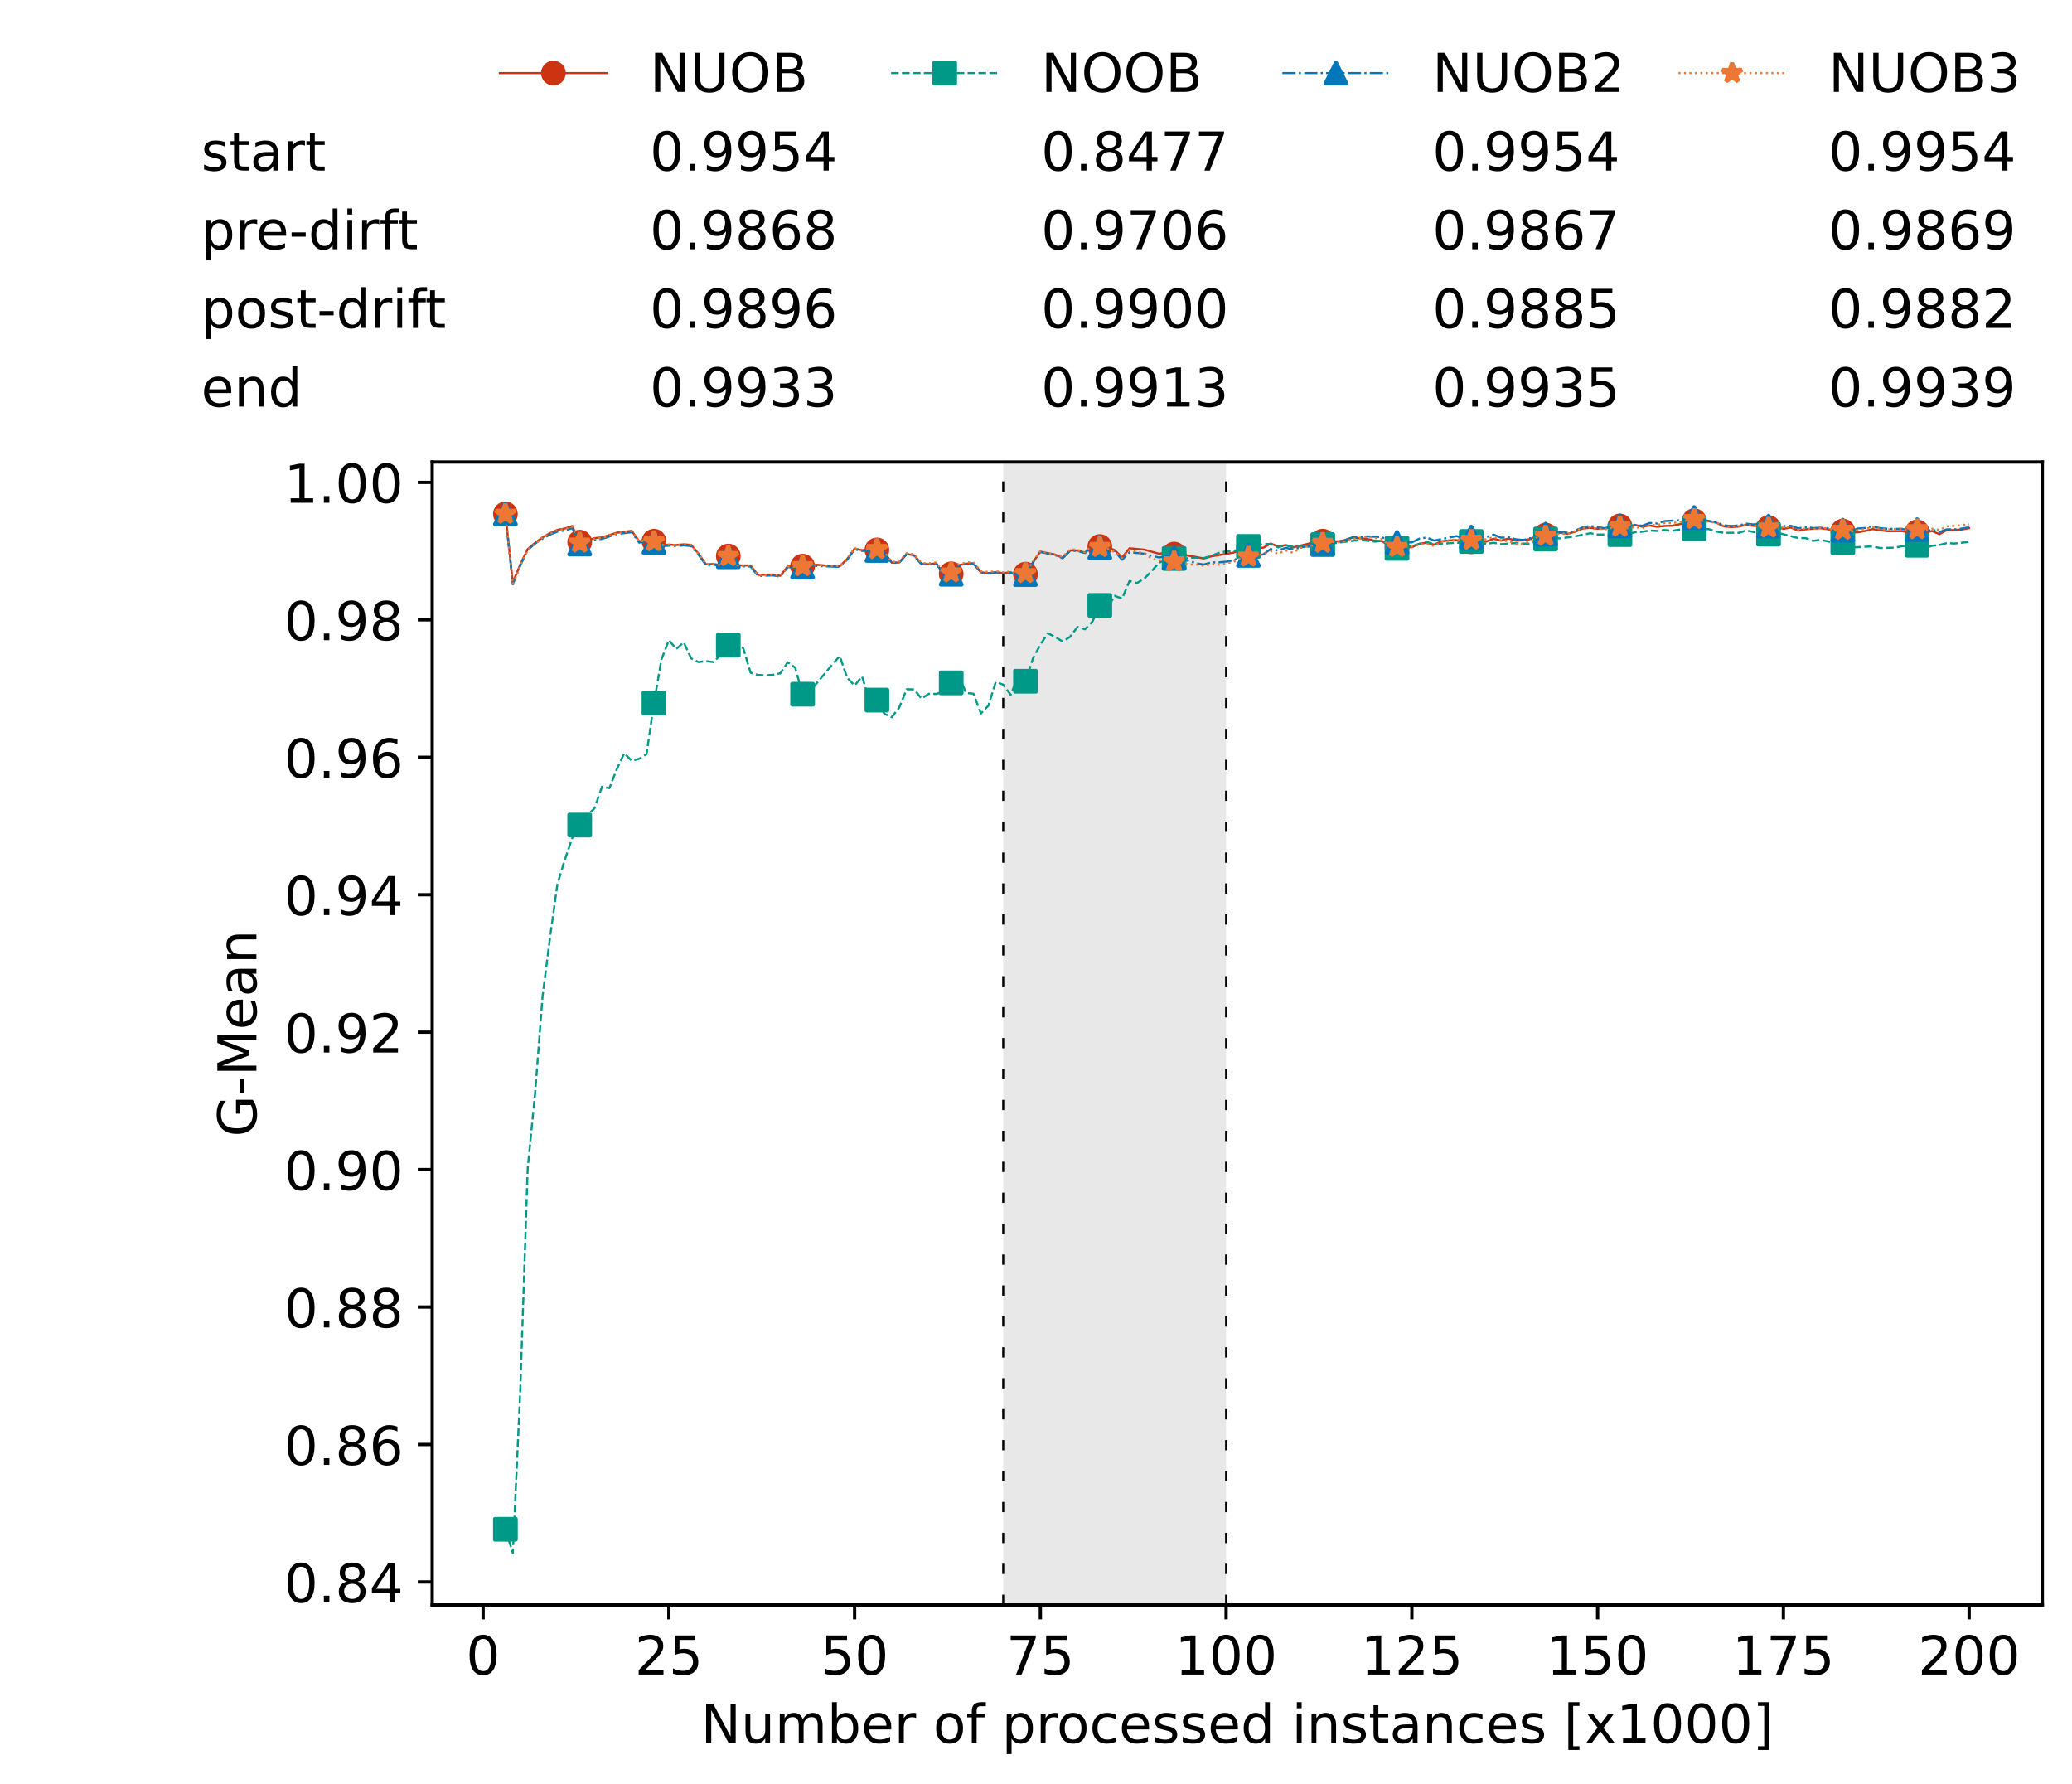 <?xml version="1.0" encoding="utf-8" standalone="no"?>
<!DOCTYPE svg PUBLIC "-//W3C//DTD SVG 1.1//EN"
  "http://www.w3.org/Graphics/SVG/1.1/DTD/svg11.dtd">
<!-- Created with matplotlib (https://matplotlib.org/) -->
<svg height="432.615pt" version="1.1" viewBox="0 0 502.65 432.615" width="502.65pt" xmlns="http://www.w3.org/2000/svg" xmlns:xlink="http://www.w3.org/1999/xlink">
 <defs>
  <style type="text/css">*{stroke-linecap:butt;stroke-linejoin:round;}</style>
 </defs>
 <g id="figure_1">
  <g id="patch_1">
   <path d="M 0 432.615 
L 502.65 432.615 
L 502.65 0 
L 0 0 
z
" style="fill:#ffffff;"/>
  </g>
  <g id="axes_1">
   <g id="patch_2">
    <path d="M 104.85 389.252 
L 495.45 389.252 
L 495.45 112.052 
L 104.85 112.052 
z
" style="fill:#ffffff;"/>
   </g>
   <g id="patch_3">
    <path clip-path="url(#p8176717121)" d="M 297.446 389.252 
L 297.446 112.052 
L 243.372 112.052 
L 243.372 389.252 
z
" style="fill:#d3d3d3;opacity:0.5;"/>
   </g>
   <g id="matplotlib.axis_1">
    <g id="xtick_1">
     <g id="line2d_1">
      <defs>
       <path d="M 0 0 
L 0 3.5 
" id="m4edd3ec31b" style="stroke:#000000;stroke-width:0.8;"/>
      </defs>
      <g>
       <use style="stroke:#000000;stroke-width:0.8;" x="117.197" xlink:href="#m4edd3ec31b" y="389.252"/>
      </g>
     </g>
     <g id="text_1">
      <!-- 0 -->
      <g transform="translate(113.061 406.13)scale(0.13 -0.13)">
       <defs>
        <path d="M 31.781 66.406 
Q 24.172 66.406 20.328 58.906 
Q 16.5 51.422 16.5 36.375 
Q 16.5 21.391 20.328 13.891 
Q 24.172 6.391 31.781 6.391 
Q 39.453 6.391 43.281 13.891 
Q 47.125 21.391 47.125 36.375 
Q 47.125 51.422 43.281 58.906 
Q 39.453 66.406 31.781 66.406 
z
M 31.781 74.219 
Q 44.047 74.219 50.516 64.516 
Q 56.984 54.828 56.984 36.375 
Q 56.984 17.969 50.516 8.266 
Q 44.047 -1.422 31.781 -1.422 
Q 19.531 -1.422 13.062 8.266 
Q 6.594 17.969 6.594 36.375 
Q 6.594 54.828 13.062 64.516 
Q 19.531 74.219 31.781 74.219 
z
" id="DejaVuSans-48"/>
       </defs>
       <use xlink:href="#DejaVuSans-48"/>
      </g>
     </g>
    </g>
    <g id="xtick_2">
     <g id="line2d_2">
      <g>
       <use style="stroke:#000000;stroke-width:0.8;" x="162.259" xlink:href="#m4edd3ec31b" y="389.252"/>
      </g>
     </g>
     <g id="text_2">
      <!-- 25 -->
      <g transform="translate(153.988 406.13)scale(0.13 -0.13)">
       <defs>
        <path d="M 19.188 8.297 
L 53.609 8.297 
L 53.609 0 
L 7.328 0 
L 7.328 8.297 
Q 12.938 14.109 22.625 23.891 
Q 32.328 33.688 34.812 36.531 
Q 39.547 41.844 41.422 45.531 
Q 43.312 49.219 43.312 52.781 
Q 43.312 58.594 39.234 62.25 
Q 35.156 65.922 28.609 65.922 
Q 23.969 65.922 18.812 64.312 
Q 13.672 62.703 7.812 59.422 
L 7.812 69.391 
Q 13.766 71.781 18.938 73 
Q 24.125 74.219 28.422 74.219 
Q 39.75 74.219 46.484 68.547 
Q 53.219 62.891 53.219 53.422 
Q 53.219 48.922 51.531 44.891 
Q 49.859 40.875 45.406 35.406 
Q 44.188 33.984 37.641 27.219 
Q 31.109 20.453 19.188 8.297 
z
" id="DejaVuSans-50"/>
        <path d="M 10.797 72.906 
L 49.516 72.906 
L 49.516 64.594 
L 19.828 64.594 
L 19.828 46.734 
Q 21.969 47.469 24.109 47.828 
Q 26.266 48.188 28.422 48.188 
Q 40.625 48.188 47.75 41.5 
Q 54.891 34.812 54.891 23.391 
Q 54.891 11.625 47.562 5.094 
Q 40.234 -1.422 26.906 -1.422 
Q 22.312 -1.422 17.547 -0.641 
Q 12.797 0.141 7.719 1.703 
L 7.719 11.625 
Q 12.109 9.234 16.797 8.062 
Q 21.484 6.891 26.703 6.891 
Q 35.156 6.891 40.078 11.328 
Q 45.016 15.766 45.016 23.391 
Q 45.016 31 40.078 35.438 
Q 35.156 39.891 26.703 39.891 
Q 22.75 39.891 18.812 39.016 
Q 14.891 38.141 10.797 36.281 
z
" id="DejaVuSans-53"/>
       </defs>
       <use xlink:href="#DejaVuSans-50"/>
       <use x="63.623" xlink:href="#DejaVuSans-53"/>
      </g>
     </g>
    </g>
    <g id="xtick_3">
     <g id="line2d_3">
      <g>
       <use style="stroke:#000000;stroke-width:0.8;" x="207.322" xlink:href="#m4edd3ec31b" y="389.252"/>
      </g>
     </g>
     <g id="text_3">
      <!-- 50 -->
      <g transform="translate(199.05 406.13)scale(0.13 -0.13)">
       <use xlink:href="#DejaVuSans-53"/>
       <use x="63.623" xlink:href="#DejaVuSans-48"/>
      </g>
     </g>
    </g>
    <g id="xtick_4">
     <g id="line2d_4">
      <g>
       <use style="stroke:#000000;stroke-width:0.8;" x="252.384" xlink:href="#m4edd3ec31b" y="389.252"/>
      </g>
     </g>
     <g id="text_4">
      <!-- 75 -->
      <g transform="translate(244.113 406.13)scale(0.13 -0.13)">
       <defs>
        <path d="M 8.203 72.906 
L 55.078 72.906 
L 55.078 68.703 
L 28.609 0 
L 18.312 0 
L 43.219 64.594 
L 8.203 64.594 
z
" id="DejaVuSans-55"/>
       </defs>
       <use xlink:href="#DejaVuSans-55"/>
       <use x="63.623" xlink:href="#DejaVuSans-53"/>
      </g>
     </g>
    </g>
    <g id="xtick_5">
     <g id="line2d_5">
      <g>
       <use style="stroke:#000000;stroke-width:0.8;" x="297.446" xlink:href="#m4edd3ec31b" y="389.252"/>
      </g>
     </g>
     <g id="text_5">
      <!-- 100 -->
      <g transform="translate(285.039 406.13)scale(0.13 -0.13)">
       <defs>
        <path d="M 12.406 8.297 
L 28.516 8.297 
L 28.516 63.922 
L 10.984 60.406 
L 10.984 69.391 
L 28.422 72.906 
L 38.281 72.906 
L 38.281 8.297 
L 54.391 8.297 
L 54.391 0 
L 12.406 0 
z
" id="DejaVuSans-49"/>
       </defs>
       <use xlink:href="#DejaVuSans-49"/>
       <use x="63.623" xlink:href="#DejaVuSans-48"/>
       <use x="127.246" xlink:href="#DejaVuSans-48"/>
      </g>
     </g>
    </g>
    <g id="xtick_6">
     <g id="line2d_6">
      <g>
       <use style="stroke:#000000;stroke-width:0.8;" x="342.509" xlink:href="#m4edd3ec31b" y="389.252"/>
      </g>
     </g>
     <g id="text_6">
      <!-- 125 -->
      <g transform="translate(330.102 406.13)scale(0.13 -0.13)">
       <use xlink:href="#DejaVuSans-49"/>
       <use x="63.623" xlink:href="#DejaVuSans-50"/>
       <use x="127.246" xlink:href="#DejaVuSans-53"/>
      </g>
     </g>
    </g>
    <g id="xtick_7">
     <g id="line2d_7">
      <g>
       <use style="stroke:#000000;stroke-width:0.8;" x="387.571" xlink:href="#m4edd3ec31b" y="389.252"/>
      </g>
     </g>
     <g id="text_7">
      <!-- 150 -->
      <g transform="translate(375.164 406.13)scale(0.13 -0.13)">
       <use xlink:href="#DejaVuSans-49"/>
       <use x="63.623" xlink:href="#DejaVuSans-53"/>
       <use x="127.246" xlink:href="#DejaVuSans-48"/>
      </g>
     </g>
    </g>
    <g id="xtick_8">
     <g id="line2d_8">
      <g>
       <use style="stroke:#000000;stroke-width:0.8;" x="432.633" xlink:href="#m4edd3ec31b" y="389.252"/>
      </g>
     </g>
     <g id="text_8">
      <!-- 175 -->
      <g transform="translate(420.226 406.13)scale(0.13 -0.13)">
       <use xlink:href="#DejaVuSans-49"/>
       <use x="63.623" xlink:href="#DejaVuSans-55"/>
       <use x="127.246" xlink:href="#DejaVuSans-53"/>
      </g>
     </g>
    </g>
    <g id="xtick_9">
     <g id="line2d_9">
      <g>
       <use style="stroke:#000000;stroke-width:0.8;" x="477.695" xlink:href="#m4edd3ec31b" y="389.252"/>
      </g>
     </g>
     <g id="text_9">
      <!-- 200 -->
      <g transform="translate(465.289 406.13)scale(0.13 -0.13)">
       <use xlink:href="#DejaVuSans-50"/>
       <use x="63.623" xlink:href="#DejaVuSans-48"/>
       <use x="127.246" xlink:href="#DejaVuSans-48"/>
      </g>
     </g>
    </g>
    <g id="text_10">
     <!-- Number of processed instances [x1000] -->
     <g transform="translate(170.025 422.711)scale(0.13 -0.13)">
      <defs>
       <path d="M 9.812 72.906 
L 23.094 72.906 
L 55.422 11.922 
L 55.422 72.906 
L 64.984 72.906 
L 64.984 0 
L 51.703 0 
L 19.391 60.984 
L 19.391 0 
L 9.812 0 
z
" id="DejaVuSans-78"/>
       <path d="M 8.5 21.578 
L 8.5 54.688 
L 17.484 54.688 
L 17.484 21.922 
Q 17.484 14.156 20.5 10.266 
Q 23.531 6.391 29.594 6.391 
Q 36.859 6.391 41.078 11.031 
Q 45.312 15.672 45.312 23.688 
L 45.312 54.688 
L 54.297 54.688 
L 54.297 0 
L 45.312 0 
L 45.312 8.406 
Q 42.047 3.422 37.719 1 
Q 33.406 -1.422 27.688 -1.422 
Q 18.266 -1.422 13.375 4.438 
Q 8.5 10.297 8.5 21.578 
z
M 31.109 56 
z
" id="DejaVuSans-117"/>
       <path d="M 52 44.188 
Q 55.375 50.25 60.062 53.125 
Q 64.75 56 71.094 56 
Q 79.641 56 84.281 50.016 
Q 88.922 44.047 88.922 33.016 
L 88.922 0 
L 79.891 0 
L 79.891 32.719 
Q 79.891 40.578 77.094 44.375 
Q 74.312 48.188 68.609 48.188 
Q 61.625 48.188 57.562 43.547 
Q 53.516 38.922 53.516 30.906 
L 53.516 0 
L 44.484 0 
L 44.484 32.719 
Q 44.484 40.625 41.703 44.406 
Q 38.922 48.188 33.109 48.188 
Q 26.219 48.188 22.156 43.531 
Q 18.109 38.875 18.109 30.906 
L 18.109 0 
L 9.078 0 
L 9.078 54.688 
L 18.109 54.688 
L 18.109 46.188 
Q 21.188 51.219 25.484 53.609 
Q 29.781 56 35.688 56 
Q 41.656 56 45.828 52.969 
Q 50 49.953 52 44.188 
z
" id="DejaVuSans-109"/>
       <path d="M 48.688 27.297 
Q 48.688 37.203 44.609 42.844 
Q 40.531 48.484 33.406 48.484 
Q 26.266 48.484 22.188 42.844 
Q 18.109 37.203 18.109 27.297 
Q 18.109 17.391 22.188 11.75 
Q 26.266 6.109 33.406 6.109 
Q 40.531 6.109 44.609 11.75 
Q 48.688 17.391 48.688 27.297 
z
M 18.109 46.391 
Q 20.953 51.266 25.266 53.625 
Q 29.594 56 35.594 56 
Q 45.562 56 51.781 48.094 
Q 58.016 40.188 58.016 27.297 
Q 58.016 14.406 51.781 6.484 
Q 45.562 -1.422 35.594 -1.422 
Q 29.594 -1.422 25.266 0.953 
Q 20.953 3.328 18.109 8.203 
L 18.109 0 
L 9.078 0 
L 9.078 75.984 
L 18.109 75.984 
z
" id="DejaVuSans-98"/>
       <path d="M 56.203 29.594 
L 56.203 25.203 
L 14.891 25.203 
Q 15.484 15.922 20.484 11.062 
Q 25.484 6.203 34.422 6.203 
Q 39.594 6.203 44.453 7.469 
Q 49.312 8.734 54.109 11.281 
L 54.109 2.781 
Q 49.266 0.734 44.188 -0.344 
Q 39.109 -1.422 33.891 -1.422 
Q 20.797 -1.422 13.156 6.188 
Q 5.516 13.812 5.516 26.812 
Q 5.516 40.234 12.766 48.109 
Q 20.016 56 32.328 56 
Q 43.359 56 49.781 48.891 
Q 56.203 41.797 56.203 29.594 
z
M 47.219 32.234 
Q 47.125 39.594 43.094 43.984 
Q 39.062 48.391 32.422 48.391 
Q 24.906 48.391 20.391 44.141 
Q 15.875 39.891 15.188 32.172 
z
" id="DejaVuSans-101"/>
       <path d="M 41.109 46.297 
Q 39.594 47.172 37.812 47.578 
Q 36.031 48 33.891 48 
Q 26.266 48 22.188 43.047 
Q 18.109 38.094 18.109 28.812 
L 18.109 0 
L 9.078 0 
L 9.078 54.688 
L 18.109 54.688 
L 18.109 46.188 
Q 20.953 51.172 25.484 53.578 
Q 30.031 56 36.531 56 
Q 37.453 56 38.578 55.875 
Q 39.703 55.766 41.062 55.516 
z
" id="DejaVuSans-114"/>
       <path id="DejaVuSans-32"/>
       <path d="M 30.609 48.391 
Q 23.391 48.391 19.188 42.75 
Q 14.984 37.109 14.984 27.297 
Q 14.984 17.484 19.156 11.844 
Q 23.344 6.203 30.609 6.203 
Q 37.797 6.203 41.984 11.859 
Q 46.188 17.531 46.188 27.297 
Q 46.188 37.016 41.984 42.703 
Q 37.797 48.391 30.609 48.391 
z
M 30.609 56 
Q 42.328 56 49.016 48.375 
Q 55.719 40.766 55.719 27.297 
Q 55.719 13.875 49.016 6.219 
Q 42.328 -1.422 30.609 -1.422 
Q 18.844 -1.422 12.172 6.219 
Q 5.516 13.875 5.516 27.297 
Q 5.516 40.766 12.172 48.375 
Q 18.844 56 30.609 56 
z
" id="DejaVuSans-111"/>
       <path d="M 37.109 75.984 
L 37.109 68.5 
L 28.516 68.5 
Q 23.688 68.5 21.797 66.547 
Q 19.922 64.594 19.922 59.516 
L 19.922 54.688 
L 34.719 54.688 
L 34.719 47.703 
L 19.922 47.703 
L 19.922 0 
L 10.891 0 
L 10.891 47.703 
L 2.297 47.703 
L 2.297 54.688 
L 10.891 54.688 
L 10.891 58.5 
Q 10.891 67.625 15.141 71.797 
Q 19.391 75.984 28.609 75.984 
z
" id="DejaVuSans-102"/>
       <path d="M 18.109 8.203 
L 18.109 -20.797 
L 9.078 -20.797 
L 9.078 54.688 
L 18.109 54.688 
L 18.109 46.391 
Q 20.953 51.266 25.266 53.625 
Q 29.594 56 35.594 56 
Q 45.562 56 51.781 48.094 
Q 58.016 40.188 58.016 27.297 
Q 58.016 14.406 51.781 6.484 
Q 45.562 -1.422 35.594 -1.422 
Q 29.594 -1.422 25.266 0.953 
Q 20.953 3.328 18.109 8.203 
z
M 48.688 27.297 
Q 48.688 37.203 44.609 42.844 
Q 40.531 48.484 33.406 48.484 
Q 26.266 48.484 22.188 42.844 
Q 18.109 37.203 18.109 27.297 
Q 18.109 17.391 22.188 11.75 
Q 26.266 6.109 33.406 6.109 
Q 40.531 6.109 44.609 11.75 
Q 48.688 17.391 48.688 27.297 
z
" id="DejaVuSans-112"/>
       <path d="M 48.781 52.594 
L 48.781 44.188 
Q 44.969 46.297 41.141 47.344 
Q 37.312 48.391 33.406 48.391 
Q 24.656 48.391 19.812 42.844 
Q 14.984 37.312 14.984 27.297 
Q 14.984 17.281 19.812 11.734 
Q 24.656 6.203 33.406 6.203 
Q 37.312 6.203 41.141 7.25 
Q 44.969 8.297 48.781 10.406 
L 48.781 2.094 
Q 45.016 0.344 40.984 -0.531 
Q 36.969 -1.422 32.422 -1.422 
Q 20.062 -1.422 12.781 6.344 
Q 5.516 14.109 5.516 27.297 
Q 5.516 40.672 12.859 48.328 
Q 20.219 56 33.016 56 
Q 37.156 56 41.109 55.141 
Q 45.062 54.297 48.781 52.594 
z
" id="DejaVuSans-99"/>
       <path d="M 44.281 53.078 
L 44.281 44.578 
Q 40.484 46.531 36.375 47.5 
Q 32.281 48.484 27.875 48.484 
Q 21.188 48.484 17.844 46.438 
Q 14.5 44.391 14.5 40.281 
Q 14.5 37.156 16.891 35.375 
Q 19.281 33.594 26.516 31.984 
L 29.594 31.297 
Q 39.156 29.25 43.188 25.516 
Q 47.219 21.781 47.219 15.094 
Q 47.219 7.469 41.188 3.016 
Q 35.156 -1.422 24.609 -1.422 
Q 20.219 -1.422 15.453 -0.562 
Q 10.688 0.297 5.422 2 
L 5.422 11.281 
Q 10.406 8.688 15.234 7.391 
Q 20.062 6.109 24.812 6.109 
Q 31.156 6.109 34.562 8.281 
Q 37.984 10.453 37.984 14.406 
Q 37.984 18.062 35.516 20.016 
Q 33.062 21.969 24.703 23.781 
L 21.578 24.516 
Q 13.234 26.266 9.516 29.906 
Q 5.812 33.547 5.812 39.891 
Q 5.812 47.609 11.281 51.797 
Q 16.75 56 26.812 56 
Q 31.781 56 36.172 55.266 
Q 40.578 54.547 44.281 53.078 
z
" id="DejaVuSans-115"/>
       <path d="M 45.406 46.391 
L 45.406 75.984 
L 54.391 75.984 
L 54.391 0 
L 45.406 0 
L 45.406 8.203 
Q 42.578 3.328 38.25 0.953 
Q 33.938 -1.422 27.875 -1.422 
Q 17.969 -1.422 11.734 6.484 
Q 5.516 14.406 5.516 27.297 
Q 5.516 40.188 11.734 48.094 
Q 17.969 56 27.875 56 
Q 33.938 56 38.25 53.625 
Q 42.578 51.266 45.406 46.391 
z
M 14.797 27.297 
Q 14.797 17.391 18.875 11.75 
Q 22.953 6.109 30.078 6.109 
Q 37.203 6.109 41.297 11.75 
Q 45.406 17.391 45.406 27.297 
Q 45.406 37.203 41.297 42.844 
Q 37.203 48.484 30.078 48.484 
Q 22.953 48.484 18.875 42.844 
Q 14.797 37.203 14.797 27.297 
z
" id="DejaVuSans-100"/>
       <path d="M 9.422 54.688 
L 18.406 54.688 
L 18.406 0 
L 9.422 0 
z
M 9.422 75.984 
L 18.406 75.984 
L 18.406 64.594 
L 9.422 64.594 
z
" id="DejaVuSans-105"/>
       <path d="M 54.891 33.016 
L 54.891 0 
L 45.906 0 
L 45.906 32.719 
Q 45.906 40.484 42.875 44.328 
Q 39.844 48.188 33.797 48.188 
Q 26.516 48.188 22.312 43.547 
Q 18.109 38.922 18.109 30.906 
L 18.109 0 
L 9.078 0 
L 9.078 54.688 
L 18.109 54.688 
L 18.109 46.188 
Q 21.344 51.125 25.703 53.562 
Q 30.078 56 35.797 56 
Q 45.219 56 50.047 50.172 
Q 54.891 44.344 54.891 33.016 
z
" id="DejaVuSans-110"/>
       <path d="M 18.312 70.219 
L 18.312 54.688 
L 36.812 54.688 
L 36.812 47.703 
L 18.312 47.703 
L 18.312 18.016 
Q 18.312 11.328 20.141 9.422 
Q 21.969 7.516 27.594 7.516 
L 36.812 7.516 
L 36.812 0 
L 27.594 0 
Q 17.188 0 13.234 3.875 
Q 9.281 7.766 9.281 18.016 
L 9.281 47.703 
L 2.688 47.703 
L 2.688 54.688 
L 9.281 54.688 
L 9.281 70.219 
z
" id="DejaVuSans-116"/>
       <path d="M 34.281 27.484 
Q 23.391 27.484 19.188 25 
Q 14.984 22.516 14.984 16.5 
Q 14.984 11.719 18.141 8.906 
Q 21.297 6.109 26.703 6.109 
Q 34.188 6.109 38.703 11.406 
Q 43.219 16.703 43.219 25.484 
L 43.219 27.484 
z
M 52.203 31.203 
L 52.203 0 
L 43.219 0 
L 43.219 8.297 
Q 40.141 3.328 35.547 0.953 
Q 30.953 -1.422 24.312 -1.422 
Q 15.922 -1.422 10.953 3.297 
Q 6 8.016 6 15.922 
Q 6 25.141 12.172 29.828 
Q 18.359 34.516 30.609 34.516 
L 43.219 34.516 
L 43.219 35.406 
Q 43.219 41.609 39.141 45 
Q 35.062 48.391 27.688 48.391 
Q 23 48.391 18.547 47.266 
Q 14.109 46.141 10.016 43.891 
L 10.016 52.203 
Q 14.938 54.109 19.578 55.047 
Q 24.219 56 28.609 56 
Q 40.484 56 46.344 49.844 
Q 52.203 43.703 52.203 31.203 
z
" id="DejaVuSans-97"/>
       <path d="M 8.594 75.984 
L 29.297 75.984 
L 29.297 69 
L 17.578 69 
L 17.578 -6.203 
L 29.297 -6.203 
L 29.297 -13.188 
L 8.594 -13.188 
z
" id="DejaVuSans-91"/>
       <path d="M 54.891 54.688 
L 35.109 28.078 
L 55.906 0 
L 45.312 0 
L 29.391 21.484 
L 13.484 0 
L 2.875 0 
L 24.125 28.609 
L 4.688 54.688 
L 15.281 54.688 
L 29.781 35.203 
L 44.281 54.688 
z
" id="DejaVuSans-120"/>
       <path d="M 30.422 75.984 
L 30.422 -13.188 
L 9.719 -13.188 
L 9.719 -6.203 
L 21.391 -6.203 
L 21.391 69 
L 9.719 69 
L 9.719 75.984 
z
" id="DejaVuSans-93"/>
      </defs>
      <use xlink:href="#DejaVuSans-78"/>
      <use x="74.805" xlink:href="#DejaVuSans-117"/>
      <use x="138.184" xlink:href="#DejaVuSans-109"/>
      <use x="235.596" xlink:href="#DejaVuSans-98"/>
      <use x="299.072" xlink:href="#DejaVuSans-101"/>
      <use x="360.596" xlink:href="#DejaVuSans-114"/>
      <use x="401.709" xlink:href="#DejaVuSans-32"/>
      <use x="433.496" xlink:href="#DejaVuSans-111"/>
      <use x="494.678" xlink:href="#DejaVuSans-102"/>
      <use x="529.883" xlink:href="#DejaVuSans-32"/>
      <use x="561.67" xlink:href="#DejaVuSans-112"/>
      <use x="625.146" xlink:href="#DejaVuSans-114"/>
      <use x="664.01" xlink:href="#DejaVuSans-111"/>
      <use x="725.191" xlink:href="#DejaVuSans-99"/>
      <use x="780.172" xlink:href="#DejaVuSans-101"/>
      <use x="841.695" xlink:href="#DejaVuSans-115"/>
      <use x="893.795" xlink:href="#DejaVuSans-115"/>
      <use x="945.895" xlink:href="#DejaVuSans-101"/>
      <use x="1007.418" xlink:href="#DejaVuSans-100"/>
      <use x="1070.895" xlink:href="#DejaVuSans-32"/>
      <use x="1102.682" xlink:href="#DejaVuSans-105"/>
      <use x="1130.465" xlink:href="#DejaVuSans-110"/>
      <use x="1193.844" xlink:href="#DejaVuSans-115"/>
      <use x="1245.943" xlink:href="#DejaVuSans-116"/>
      <use x="1285.152" xlink:href="#DejaVuSans-97"/>
      <use x="1346.432" xlink:href="#DejaVuSans-110"/>
      <use x="1409.811" xlink:href="#DejaVuSans-99"/>
      <use x="1464.791" xlink:href="#DejaVuSans-101"/>
      <use x="1526.314" xlink:href="#DejaVuSans-115"/>
      <use x="1578.414" xlink:href="#DejaVuSans-32"/>
      <use x="1610.201" xlink:href="#DejaVuSans-91"/>
      <use x="1649.215" xlink:href="#DejaVuSans-120"/>
      <use x="1708.395" xlink:href="#DejaVuSans-49"/>
      <use x="1772.018" xlink:href="#DejaVuSans-48"/>
      <use x="1835.641" xlink:href="#DejaVuSans-48"/>
      <use x="1899.264" xlink:href="#DejaVuSans-48"/>
      <use x="1962.887" xlink:href="#DejaVuSans-93"/>
     </g>
    </g>
   </g>
   <g id="matplotlib.axis_2">
    <g id="ytick_1">
     <g id="line2d_10">
      <defs>
       <path d="M 0 0 
L -3.5 0 
" id="m0235d6b198" style="stroke:#000000;stroke-width:0.8;"/>
      </defs>
      <g>
       <use style="stroke:#000000;stroke-width:0.8;" x="104.85" xlink:href="#m0235d6b198" y="383.68"/>
      </g>
     </g>
     <g id="text_11">
      <!-- 0.84 -->
      <g transform="translate(68.905 388.619)scale(0.13 -0.13)">
       <defs>
        <path d="M 10.688 12.406 
L 21 12.406 
L 21 0 
L 10.688 0 
z
" id="DejaVuSans-46"/>
        <path d="M 31.781 34.625 
Q 24.75 34.625 20.719 30.859 
Q 16.703 27.094 16.703 20.516 
Q 16.703 13.922 20.719 10.156 
Q 24.75 6.391 31.781 6.391 
Q 38.812 6.391 42.859 10.172 
Q 46.922 13.969 46.922 20.516 
Q 46.922 27.094 42.891 30.859 
Q 38.875 34.625 31.781 34.625 
z
M 21.922 38.812 
Q 15.578 40.375 12.031 44.719 
Q 8.5 49.078 8.5 55.328 
Q 8.5 64.062 14.719 69.141 
Q 20.953 74.219 31.781 74.219 
Q 42.672 74.219 48.875 69.141 
Q 55.078 64.062 55.078 55.328 
Q 55.078 49.078 51.531 44.719 
Q 48 40.375 41.703 38.812 
Q 48.828 37.156 52.797 32.312 
Q 56.781 27.484 56.781 20.516 
Q 56.781 9.906 50.312 4.234 
Q 43.844 -1.422 31.781 -1.422 
Q 19.734 -1.422 13.25 4.234 
Q 6.781 9.906 6.781 20.516 
Q 6.781 27.484 10.781 32.312 
Q 14.797 37.156 21.922 38.812 
z
M 18.312 54.391 
Q 18.312 48.734 21.844 45.562 
Q 25.391 42.391 31.781 42.391 
Q 38.141 42.391 41.719 45.562 
Q 45.312 48.734 45.312 54.391 
Q 45.312 60.062 41.719 63.234 
Q 38.141 66.406 31.781 66.406 
Q 25.391 66.406 21.844 63.234 
Q 18.312 60.062 18.312 54.391 
z
" id="DejaVuSans-56"/>
        <path d="M 37.797 64.312 
L 12.891 25.391 
L 37.797 25.391 
z
M 35.203 72.906 
L 47.609 72.906 
L 47.609 25.391 
L 58.016 25.391 
L 58.016 17.188 
L 47.609 17.188 
L 47.609 0 
L 37.797 0 
L 37.797 17.188 
L 4.891 17.188 
L 4.891 26.703 
z
" id="DejaVuSans-52"/>
       </defs>
       <use xlink:href="#DejaVuSans-48"/>
       <use x="63.623" xlink:href="#DejaVuSans-46"/>
       <use x="95.41" xlink:href="#DejaVuSans-56"/>
       <use x="159.033" xlink:href="#DejaVuSans-52"/>
      </g>
     </g>
    </g>
    <g id="ytick_2">
     <g id="line2d_11">
      <g>
       <use style="stroke:#000000;stroke-width:0.8;" x="104.85" xlink:href="#m0235d6b198" y="350.344"/>
      </g>
     </g>
     <g id="text_12">
      <!-- 0.86 -->
      <g transform="translate(68.905 355.283)scale(0.13 -0.13)">
       <defs>
        <path d="M 33.016 40.375 
Q 26.375 40.375 22.484 35.828 
Q 18.609 31.297 18.609 23.391 
Q 18.609 15.531 22.484 10.953 
Q 26.375 6.391 33.016 6.391 
Q 39.656 6.391 43.531 10.953 
Q 47.406 15.531 47.406 23.391 
Q 47.406 31.297 43.531 35.828 
Q 39.656 40.375 33.016 40.375 
z
M 52.594 71.297 
L 52.594 62.312 
Q 48.875 64.062 45.094 64.984 
Q 41.312 65.922 37.594 65.922 
Q 27.828 65.922 22.672 59.328 
Q 17.531 52.734 16.797 39.406 
Q 19.672 43.656 24.016 45.922 
Q 28.375 48.188 33.594 48.188 
Q 44.578 48.188 50.953 41.516 
Q 57.328 34.859 57.328 23.391 
Q 57.328 12.156 50.688 5.359 
Q 44.047 -1.422 33.016 -1.422 
Q 20.359 -1.422 13.672 8.266 
Q 6.984 17.969 6.984 36.375 
Q 6.984 53.656 15.188 63.938 
Q 23.391 74.219 37.203 74.219 
Q 40.922 74.219 44.703 73.484 
Q 48.484 72.75 52.594 71.297 
z
" id="DejaVuSans-54"/>
       </defs>
       <use xlink:href="#DejaVuSans-48"/>
       <use x="63.623" xlink:href="#DejaVuSans-46"/>
       <use x="95.41" xlink:href="#DejaVuSans-56"/>
       <use x="159.033" xlink:href="#DejaVuSans-54"/>
      </g>
     </g>
    </g>
    <g id="ytick_3">
     <g id="line2d_12">
      <g>
       <use style="stroke:#000000;stroke-width:0.8;" x="104.85" xlink:href="#m0235d6b198" y="317.009"/>
      </g>
     </g>
     <g id="text_13">
      <!-- 0.88 -->
      <g transform="translate(68.905 321.948)scale(0.13 -0.13)">
       <use xlink:href="#DejaVuSans-48"/>
       <use x="63.623" xlink:href="#DejaVuSans-46"/>
       <use x="95.41" xlink:href="#DejaVuSans-56"/>
       <use x="159.033" xlink:href="#DejaVuSans-56"/>
      </g>
     </g>
    </g>
    <g id="ytick_4">
     <g id="line2d_13">
      <g>
       <use style="stroke:#000000;stroke-width:0.8;" x="104.85" xlink:href="#m0235d6b198" y="283.673"/>
      </g>
     </g>
     <g id="text_14">
      <!-- 0.90 -->
      <g transform="translate(68.905 288.612)scale(0.13 -0.13)">
       <defs>
        <path d="M 10.984 1.516 
L 10.984 10.5 
Q 14.703 8.734 18.5 7.812 
Q 22.312 6.891 25.984 6.891 
Q 35.75 6.891 40.891 13.453 
Q 46.047 20.016 46.781 33.406 
Q 43.953 29.203 39.594 26.953 
Q 35.25 24.703 29.984 24.703 
Q 19.047 24.703 12.672 31.312 
Q 6.297 37.938 6.297 49.422 
Q 6.297 60.641 12.938 67.422 
Q 19.578 74.219 30.609 74.219 
Q 43.266 74.219 49.922 64.516 
Q 56.594 54.828 56.594 36.375 
Q 56.594 19.141 48.406 8.859 
Q 40.234 -1.422 26.422 -1.422 
Q 22.703 -1.422 18.891 -0.688 
Q 15.094 0.047 10.984 1.516 
z
M 30.609 32.422 
Q 37.25 32.422 41.125 36.953 
Q 45.016 41.5 45.016 49.422 
Q 45.016 57.281 41.125 61.844 
Q 37.25 66.406 30.609 66.406 
Q 23.969 66.406 20.094 61.844 
Q 16.219 57.281 16.219 49.422 
Q 16.219 41.5 20.094 36.953 
Q 23.969 32.422 30.609 32.422 
z
" id="DejaVuSans-57"/>
       </defs>
       <use xlink:href="#DejaVuSans-48"/>
       <use x="63.623" xlink:href="#DejaVuSans-46"/>
       <use x="95.41" xlink:href="#DejaVuSans-57"/>
       <use x="159.033" xlink:href="#DejaVuSans-48"/>
      </g>
     </g>
    </g>
    <g id="ytick_5">
     <g id="line2d_14">
      <g>
       <use style="stroke:#000000;stroke-width:0.8;" x="104.85" xlink:href="#m0235d6b198" y="250.338"/>
      </g>
     </g>
     <g id="text_15">
      <!-- 0.92 -->
      <g transform="translate(68.905 255.277)scale(0.13 -0.13)">
       <use xlink:href="#DejaVuSans-48"/>
       <use x="63.623" xlink:href="#DejaVuSans-46"/>
       <use x="95.41" xlink:href="#DejaVuSans-57"/>
       <use x="159.033" xlink:href="#DejaVuSans-50"/>
      </g>
     </g>
    </g>
    <g id="ytick_6">
     <g id="line2d_15">
      <g>
       <use style="stroke:#000000;stroke-width:0.8;" x="104.85" xlink:href="#m0235d6b198" y="217.003"/>
      </g>
     </g>
     <g id="text_16">
      <!-- 0.94 -->
      <g transform="translate(68.905 221.942)scale(0.13 -0.13)">
       <use xlink:href="#DejaVuSans-48"/>
       <use x="63.623" xlink:href="#DejaVuSans-46"/>
       <use x="95.41" xlink:href="#DejaVuSans-57"/>
       <use x="159.033" xlink:href="#DejaVuSans-52"/>
      </g>
     </g>
    </g>
    <g id="ytick_7">
     <g id="line2d_16">
      <g>
       <use style="stroke:#000000;stroke-width:0.8;" x="104.85" xlink:href="#m0235d6b198" y="183.667"/>
      </g>
     </g>
     <g id="text_17">
      <!-- 0.96 -->
      <g transform="translate(68.905 188.606)scale(0.13 -0.13)">
       <use xlink:href="#DejaVuSans-48"/>
       <use x="63.623" xlink:href="#DejaVuSans-46"/>
       <use x="95.41" xlink:href="#DejaVuSans-57"/>
       <use x="159.033" xlink:href="#DejaVuSans-54"/>
      </g>
     </g>
    </g>
    <g id="ytick_8">
     <g id="line2d_17">
      <g>
       <use style="stroke:#000000;stroke-width:0.8;" x="104.85" xlink:href="#m0235d6b198" y="150.332"/>
      </g>
     </g>
     <g id="text_18">
      <!-- 0.98 -->
      <g transform="translate(68.905 155.271)scale(0.13 -0.13)">
       <use xlink:href="#DejaVuSans-48"/>
       <use x="63.623" xlink:href="#DejaVuSans-46"/>
       <use x="95.41" xlink:href="#DejaVuSans-57"/>
       <use x="159.033" xlink:href="#DejaVuSans-56"/>
      </g>
     </g>
    </g>
    <g id="ytick_9">
     <g id="line2d_18">
      <g>
       <use style="stroke:#000000;stroke-width:0.8;" x="104.85" xlink:href="#m0235d6b198" y="116.996"/>
      </g>
     </g>
     <g id="text_19">
      <!-- 1.00 -->
      <g transform="translate(68.905 121.935)scale(0.13 -0.13)">
       <use xlink:href="#DejaVuSans-49"/>
       <use x="63.623" xlink:href="#DejaVuSans-46"/>
       <use x="95.41" xlink:href="#DejaVuSans-48"/>
       <use x="159.033" xlink:href="#DejaVuSans-48"/>
      </g>
     </g>
    </g>
    <g id="text_20">
     <!-- G-Mean -->
     <g transform="translate(62.201 275.744)rotate(-90)scale(0.13 -0.13)">
      <defs>
       <path d="M 59.516 10.406 
L 59.516 29.984 
L 43.406 29.984 
L 43.406 38.094 
L 69.281 38.094 
L 69.281 6.781 
Q 63.578 2.734 56.688 0.656 
Q 49.812 -1.422 42 -1.422 
Q 24.906 -1.422 15.25 8.562 
Q 5.609 18.562 5.609 36.375 
Q 5.609 54.25 15.25 64.234 
Q 24.906 74.219 42 74.219 
Q 49.125 74.219 55.547 72.453 
Q 61.969 70.703 67.391 67.281 
L 67.391 56.781 
Q 61.922 61.422 55.766 63.766 
Q 49.609 66.109 42.828 66.109 
Q 29.438 66.109 22.719 58.641 
Q 16.016 51.172 16.016 36.375 
Q 16.016 21.625 22.719 14.156 
Q 29.438 6.688 42.828 6.688 
Q 48.047 6.688 52.141 7.594 
Q 56.25 8.5 59.516 10.406 
z
" id="DejaVuSans-71"/>
       <path d="M 4.891 31.391 
L 31.203 31.391 
L 31.203 23.391 
L 4.891 23.391 
z
" id="DejaVuSans-45"/>
       <path d="M 9.812 72.906 
L 24.516 72.906 
L 43.109 23.297 
L 61.812 72.906 
L 76.516 72.906 
L 76.516 0 
L 66.891 0 
L 66.891 64.016 
L 48.094 14.016 
L 38.188 14.016 
L 19.391 64.016 
L 19.391 0 
L 9.812 0 
z
" id="DejaVuSans-77"/>
      </defs>
      <use xlink:href="#DejaVuSans-71"/>
      <use x="77.49" xlink:href="#DejaVuSans-45"/>
      <use x="113.574" xlink:href="#DejaVuSans-77"/>
      <use x="199.854" xlink:href="#DejaVuSans-101"/>
      <use x="261.377" xlink:href="#DejaVuSans-97"/>
      <use x="322.656" xlink:href="#DejaVuSans-110"/>
     </g>
    </g>
   </g>
   <g id="line2d_19"/>
   <g id="line2d_20"/>
   <g id="line2d_21"/>
   <g id="line2d_22"/>
   <g id="line2d_23"/>
   <g id="line2d_24">
    <path clip-path="url(#p8176717121)" d="M 122.605 124.652 
L 124.407 141.302 
L 126.21 136.894 
L 128.012 133.185 
L 129.815 131.66 
L 131.617 130.345 
L 133.419 129.305 
L 135.222 128.509 
L 137.024 128.178 
L 138.827 127.573 
L 140.629 131.482 
L 142.432 131.14 
L 144.234 130.509 
L 146.037 130.335 
L 149.642 129.196 
L 153.247 128.742 
L 155.049 131.299 
L 156.852 130.925 
L 158.654 131.264 
L 160.457 132.186 
L 162.259 132.101 
L 164.062 132.189 
L 165.864 132.017 
L 167.667 132.148 
L 169.469 134.311 
L 171.272 136.873 
L 173.074 136.787 
L 174.877 137.084 
L 176.679 134.869 
L 178.482 137.119 
L 182.087 137.162 
L 183.889 139.434 
L 187.494 139.349 
L 189.297 139.646 
L 191.099 137.353 
L 192.902 137.483 
L 194.704 137.316 
L 196.507 136.856 
L 201.914 137.282 
L 203.717 137.324 
L 205.519 135.582 
L 207.322 133.065 
L 209.124 133.453 
L 210.927 133.28 
L 212.729 133.376 
L 214.532 134.007 
L 216.334 136.469 
L 218.137 136.431 
L 219.939 134.377 
L 221.742 134.676 
L 223.544 136.76 
L 225.347 136.841 
L 227.149 136.63 
L 228.952 139.271 
L 230.754 139.185 
L 232.557 137.103 
L 234.359 136.72 
L 236.162 136.636 
L 237.964 138.804 
L 239.767 139.014 
L 241.569 138.762 
L 243.372 139.017 
L 245.174 138.808 
L 246.976 139.442 
L 248.779 139.252 
L 250.581 136.367 
L 252.384 133.795 
L 255.989 134.521 
L 257.791 135.298 
L 259.594 133.499 
L 261.396 133.514 
L 263.199 134.055 
L 265.001 132.077 
L 266.804 132.551 
L 268.606 132.706 
L 270.409 133.423 
L 272.211 135.206 
L 274.014 132.978 
L 277.619 133.309 
L 281.224 134.323 
L 283.026 133.941 
L 284.829 134.384 
L 286.631 134.48 
L 290.236 135.102 
L 292.039 135.461 
L 293.841 134.934 
L 299.249 134.032 
L 301.051 133.205 
L 302.854 132.951 
L 306.459 132.844 
L 308.261 131.826 
L 310.064 132.559 
L 311.866 132.201 
L 313.669 132.767 
L 317.274 131.896 
L 319.076 131.368 
L 322.681 131.231 
L 324.484 131.299 
L 326.286 130.995 
L 328.089 130.414 
L 331.694 130.704 
L 333.496 131.158 
L 335.299 131.233 
L 337.101 132.551 
L 338.904 132.763 
L 340.706 132.662 
L 342.509 132.728 
L 344.311 131.883 
L 346.114 131.631 
L 347.916 132.089 
L 349.719 131.28 
L 351.521 131.071 
L 353.324 131.005 
L 355.126 131.684 
L 358.731 131.177 
L 360.533 131.361 
L 362.336 130.652 
L 364.138 131.119 
L 365.941 130.602 
L 367.743 131.111 
L 369.546 131.056 
L 371.348 130.709 
L 373.151 129.731 
L 374.953 129.777 
L 376.756 129.7 
L 378.558 129.184 
L 380.361 129.469 
L 382.163 128.944 
L 383.966 128.178 
L 385.768 128.028 
L 387.571 128.239 
L 389.373 128.132 
L 391.176 127.666 
L 392.978 127.56 
L 394.781 127.886 
L 396.583 127.283 
L 398.386 127.75 
L 400.188 127.444 
L 401.991 127.758 
L 403.793 127.564 
L 405.596 127.509 
L 407.398 127.148 
L 409.201 126.652 
L 411.003 126.283 
L 412.806 126.462 
L 414.608 126.35 
L 416.411 126.792 
L 418.213 127.672 
L 420.016 127.824 
L 421.818 127.722 
L 423.621 127.256 
L 425.423 127.539 
L 427.226 127.484 
L 429.028 127.966 
L 430.831 127.792 
L 432.633 128.259 
L 434.436 127.947 
L 436.238 128.689 
L 438.041 128.366 
L 441.646 128.108 
L 443.448 128.359 
L 445.251 128.747 
L 447.053 128.803 
L 448.856 129.19 
L 450.658 129.087 
L 452.461 128.777 
L 454.263 128.321 
L 457.868 128.834 
L 461.473 128.812 
L 463.276 129.176 
L 465.078 129.006 
L 466.881 129.233 
L 468.683 128.773 
L 470.485 129.555 
L 472.288 128.547 
L 474.09 128.552 
L 475.893 128.42 
L 477.695 128.104 
L 477.695 128.104 
" style="fill:none;stroke:#cc3311;stroke-linecap:square;stroke-width:0.5;"/>
    <defs>
     <path d="M 0 2.5 
C 0.663 2.5 1.299 2.237 1.768 1.768 
C 2.237 1.299 2.5 0.663 2.5 0 
C 2.5 -0.663 2.237 -1.299 1.768 -1.768 
C 1.299 -2.237 0.663 -2.5 0 -2.5 
C -0.663 -2.5 -1.299 -2.237 -1.768 -1.768 
C -2.237 -1.299 -2.5 -0.663 -2.5 0 
C -2.5 0.663 -2.237 1.299 -1.768 1.768 
C -1.299 2.237 -0.663 2.5 0 2.5 
z
" id="m0e56abd8f1" style="stroke:#cc3311;"/>
    </defs>
    <g clip-path="url(#p8176717121)">
     <use style="fill:#cc3311;stroke:#cc3311;" x="122.605" xlink:href="#m0e56abd8f1" y="124.652"/>
     <use style="fill:#cc3311;stroke:#cc3311;" x="140.629" xlink:href="#m0e56abd8f1" y="131.482"/>
     <use style="fill:#cc3311;stroke:#cc3311;" x="158.654" xlink:href="#m0e56abd8f1" y="131.264"/>
     <use style="fill:#cc3311;stroke:#cc3311;" x="176.679" xlink:href="#m0e56abd8f1" y="134.869"/>
     <use style="fill:#cc3311;stroke:#cc3311;" x="194.704" xlink:href="#m0e56abd8f1" y="137.316"/>
     <use style="fill:#cc3311;stroke:#cc3311;" x="212.729" xlink:href="#m0e56abd8f1" y="133.376"/>
     <use style="fill:#cc3311;stroke:#cc3311;" x="230.754" xlink:href="#m0e56abd8f1" y="139.185"/>
     <use style="fill:#cc3311;stroke:#cc3311;" x="248.779" xlink:href="#m0e56abd8f1" y="139.252"/>
     <use style="fill:#cc3311;stroke:#cc3311;" x="266.804" xlink:href="#m0e56abd8f1" y="132.551"/>
     <use style="fill:#cc3311;stroke:#cc3311;" x="284.829" xlink:href="#m0e56abd8f1" y="134.384"/>
     <use style="fill:#cc3311;stroke:#cc3311;" x="302.854" xlink:href="#m0e56abd8f1" y="132.951"/>
     <use style="fill:#cc3311;stroke:#cc3311;" x="320.879" xlink:href="#m0e56abd8f1" y="131.248"/>
     <use style="fill:#cc3311;stroke:#cc3311;" x="338.904" xlink:href="#m0e56abd8f1" y="132.763"/>
     <use style="fill:#cc3311;stroke:#cc3311;" x="356.928" xlink:href="#m0e56abd8f1" y="131.404"/>
     <use style="fill:#cc3311;stroke:#cc3311;" x="374.953" xlink:href="#m0e56abd8f1" y="129.777"/>
     <use style="fill:#cc3311;stroke:#cc3311;" x="392.978" xlink:href="#m0e56abd8f1" y="127.56"/>
     <use style="fill:#cc3311;stroke:#cc3311;" x="411.003" xlink:href="#m0e56abd8f1" y="126.283"/>
     <use style="fill:#cc3311;stroke:#cc3311;" x="429.028" xlink:href="#m0e56abd8f1" y="127.966"/>
     <use style="fill:#cc3311;stroke:#cc3311;" x="447.053" xlink:href="#m0e56abd8f1" y="128.803"/>
     <use style="fill:#cc3311;stroke:#cc3311;" x="465.078" xlink:href="#m0e56abd8f1" y="129.006"/>
    </g>
   </g>
   <g id="line2d_25"/>
   <g id="line2d_26"/>
   <g id="line2d_27"/>
   <g id="line2d_28"/>
   <g id="line2d_29">
    <path clip-path="url(#p8176717121)" d="M 122.605 370.895 
L 124.407 376.652 
L 126.21 337.407 
L 128.012 283.359 
L 129.815 265.097 
L 131.617 241.684 
L 133.419 227.478 
L 135.222 214.41 
L 137.024 208.511 
L 138.827 203.231 
L 140.629 200.111 
L 142.432 197.751 
L 144.234 196.012 
L 146.037 190.794 
L 147.839 191.152 
L 149.642 186.518 
L 151.444 182.678 
L 153.247 184.505 
L 155.049 184.04 
L 156.852 182.904 
L 158.654 170.505 
L 160.457 159.955 
L 162.259 155.26 
L 164.062 157.408 
L 165.864 155.78 
L 167.667 159.669 
L 169.469 160.582 
L 171.272 160.327 
L 173.074 160.583 
L 174.877 158.775 
L 176.679 156.474 
L 178.482 156.422 
L 180.284 157.185 
L 182.087 163.147 
L 183.889 163.707 
L 185.692 163.792 
L 187.494 163.664 
L 189.297 163.296 
L 191.099 160.616 
L 192.902 161.926 
L 194.704 168.37 
L 196.507 167.655 
L 201.914 161.153 
L 203.717 159.117 
L 205.519 164.397 
L 207.322 166.27 
L 209.124 164.055 
L 210.927 169.879 
L 212.729 169.799 
L 214.532 173.103 
L 216.334 173.94 
L 218.137 171.64 
L 219.939 167.163 
L 221.742 167.207 
L 223.544 169.421 
L 225.347 168.261 
L 227.149 168.305 
L 228.952 167.727 
L 230.754 165.616 
L 232.557 163.696 
L 234.359 168.072 
L 236.162 168.244 
L 237.964 173.045 
L 239.767 171.149 
L 241.569 165.378 
L 243.372 166.059 
L 245.174 168.5 
L 246.976 164.004 
L 248.779 165.224 
L 250.581 159.716 
L 252.384 156.347 
L 254.186 153.574 
L 255.989 154.493 
L 257.791 155.592 
L 259.594 154.449 
L 261.396 152.053 
L 263.199 152.628 
L 265.001 150.792 
L 266.804 146.832 
L 268.606 147.575 
L 270.409 144.509 
L 272.211 145.177 
L 274.014 140.896 
L 275.816 141.412 
L 277.619 140.326 
L 279.421 138.47 
L 281.224 136.434 
L 283.026 135.81 
L 284.829 135.445 
L 286.631 135.779 
L 288.434 135.293 
L 290.236 135.246 
L 292.039 135.356 
L 293.841 134.821 
L 295.644 134.096 
L 297.446 133.729 
L 299.249 133.639 
L 302.854 132.53 
L 304.656 132.591 
L 306.459 131.871 
L 308.261 131.994 
L 310.064 132.754 
L 311.866 132.215 
L 313.669 132.616 
L 315.471 132.575 
L 317.274 132.65 
L 319.076 132.185 
L 320.879 132.088 
L 329.891 130.968 
L 333.496 131.368 
L 335.299 131.206 
L 338.904 132.992 
L 342.509 132.409 
L 346.114 131.434 
L 347.916 132.019 
L 353.324 131.622 
L 355.126 131.738 
L 356.928 131.336 
L 358.731 131.383 
L 360.533 131.925 
L 362.336 131.639 
L 364.138 131.981 
L 367.743 131.7 
L 369.546 131.857 
L 371.348 131.849 
L 373.151 130.867 
L 376.756 130.526 
L 378.558 130.568 
L 382.163 130.072 
L 385.768 129.322 
L 387.571 129.636 
L 392.978 129.664 
L 394.781 129.645 
L 396.583 129.094 
L 398.386 128.959 
L 400.188 128.675 
L 401.991 128.758 
L 403.793 128.532 
L 405.596 128.755 
L 407.398 128.454 
L 411.003 128.208 
L 414.608 128.345 
L 416.411 128.92 
L 418.213 129.223 
L 421.818 129.227 
L 423.621 128.652 
L 425.423 129.027 
L 427.226 129.129 
L 429.028 129.555 
L 430.831 129.104 
L 436.238 130.504 
L 438.041 130.513 
L 439.843 131.165 
L 441.646 130.939 
L 443.448 131.3 
L 445.251 131.792 
L 447.053 131.622 
L 448.856 132.808 
L 452.461 132.605 
L 454.263 132.507 
L 456.066 132.917 
L 459.671 132.821 
L 461.473 132.455 
L 465.078 132.24 
L 466.881 132.985 
L 468.683 132.369 
L 470.485 132.186 
L 472.288 131.709 
L 474.09 131.825 
L 477.695 131.434 
L 477.695 131.434 
" style="fill:none;stroke:#009988;stroke-dasharray:1.85,0.8;stroke-dashoffset:0;stroke-width:0.5;"/>
    <defs>
     <path d="M -2.5 2.5 
L 2.5 2.5 
L 2.5 -2.5 
L -2.5 -2.5 
z
" id="m05cbf42d68" style="stroke:#009988;stroke-linejoin:miter;"/>
    </defs>
    <g clip-path="url(#p8176717121)">
     <use style="fill:#009988;stroke:#009988;stroke-linejoin:miter;" x="122.605" xlink:href="#m05cbf42d68" y="370.895"/>
     <use style="fill:#009988;stroke:#009988;stroke-linejoin:miter;" x="140.629" xlink:href="#m05cbf42d68" y="200.111"/>
     <use style="fill:#009988;stroke:#009988;stroke-linejoin:miter;" x="158.654" xlink:href="#m05cbf42d68" y="170.505"/>
     <use style="fill:#009988;stroke:#009988;stroke-linejoin:miter;" x="176.679" xlink:href="#m05cbf42d68" y="156.474"/>
     <use style="fill:#009988;stroke:#009988;stroke-linejoin:miter;" x="194.704" xlink:href="#m05cbf42d68" y="168.37"/>
     <use style="fill:#009988;stroke:#009988;stroke-linejoin:miter;" x="212.729" xlink:href="#m05cbf42d68" y="169.799"/>
     <use style="fill:#009988;stroke:#009988;stroke-linejoin:miter;" x="230.754" xlink:href="#m05cbf42d68" y="165.616"/>
     <use style="fill:#009988;stroke:#009988;stroke-linejoin:miter;" x="248.779" xlink:href="#m05cbf42d68" y="165.224"/>
     <use style="fill:#009988;stroke:#009988;stroke-linejoin:miter;" x="266.804" xlink:href="#m05cbf42d68" y="146.832"/>
     <use style="fill:#009988;stroke:#009988;stroke-linejoin:miter;" x="284.829" xlink:href="#m05cbf42d68" y="135.445"/>
     <use style="fill:#009988;stroke:#009988;stroke-linejoin:miter;" x="302.854" xlink:href="#m05cbf42d68" y="132.53"/>
     <use style="fill:#009988;stroke:#009988;stroke-linejoin:miter;" x="320.879" xlink:href="#m05cbf42d68" y="132.088"/>
     <use style="fill:#009988;stroke:#009988;stroke-linejoin:miter;" x="338.904" xlink:href="#m05cbf42d68" y="132.992"/>
     <use style="fill:#009988;stroke:#009988;stroke-linejoin:miter;" x="356.928" xlink:href="#m05cbf42d68" y="131.336"/>
     <use style="fill:#009988;stroke:#009988;stroke-linejoin:miter;" x="374.953" xlink:href="#m05cbf42d68" y="130.725"/>
     <use style="fill:#009988;stroke:#009988;stroke-linejoin:miter;" x="392.978" xlink:href="#m05cbf42d68" y="129.664"/>
     <use style="fill:#009988;stroke:#009988;stroke-linejoin:miter;" x="411.003" xlink:href="#m05cbf42d68" y="128.208"/>
     <use style="fill:#009988;stroke:#009988;stroke-linejoin:miter;" x="429.028" xlink:href="#m05cbf42d68" y="129.555"/>
     <use style="fill:#009988;stroke:#009988;stroke-linejoin:miter;" x="447.053" xlink:href="#m05cbf42d68" y="131.622"/>
     <use style="fill:#009988;stroke:#009988;stroke-linejoin:miter;" x="465.078" xlink:href="#m05cbf42d68" y="132.24"/>
    </g>
   </g>
   <g id="line2d_30"/>
   <g id="line2d_31"/>
   <g id="line2d_32"/>
   <g id="line2d_33"/>
   <g id="line2d_34">
    <path clip-path="url(#p8176717121)" d="M 122.605 124.652 
L 124.407 141.721 
L 126.21 137.173 
L 128.012 133.395 
L 129.815 131.827 
L 131.617 130.626 
L 133.419 129.67 
L 135.222 128.935 
L 137.024 128.652 
L 138.827 128.085 
L 140.629 131.948 
L 142.432 131.567 
L 144.234 130.903 
L 146.037 130.701 
L 149.642 129.516 
L 153.247 129.074 
L 155.049 131.613 
L 156.852 131.224 
L 158.654 131.562 
L 160.457 132.443 
L 162.259 132.358 
L 164.062 132.446 
L 165.864 132.274 
L 167.667 132.448 
L 169.469 134.567 
L 171.272 137.087 
L 173.074 136.958 
L 174.877 137.255 
L 176.679 135.04 
L 178.482 137.331 
L 182.087 137.417 
L 183.889 139.689 
L 187.494 139.561 
L 189.297 139.858 
L 191.099 137.565 
L 192.902 137.695 
L 194.704 137.528 
L 196.507 137.069 
L 198.309 137.28 
L 203.717 137.493 
L 205.519 135.751 
L 207.322 133.234 
L 209.124 133.622 
L 210.927 133.407 
L 212.729 133.503 
L 214.532 134.092 
L 216.334 136.512 
L 218.137 136.474 
L 219.939 134.419 
L 221.742 134.762 
L 223.544 136.845 
L 225.347 136.926 
L 227.149 136.715 
L 228.952 139.356 
L 230.754 139.27 
L 232.557 137.188 
L 234.359 136.763 
L 236.162 136.678 
L 237.964 138.888 
L 239.767 139.099 
L 241.569 138.846 
L 243.372 139.101 
L 245.174 138.892 
L 246.976 139.526 
L 248.779 139.336 
L 250.581 136.451 
L 252.384 133.88 
L 255.989 134.656 
L 257.791 135.391 
L 259.594 133.593 
L 261.396 133.607 
L 263.199 134.148 
L 265.001 132.354 
L 266.804 132.828 
L 268.606 132.983 
L 270.409 133.7 
L 272.211 135.78 
L 274.014 133.955 
L 277.619 134.285 
L 279.421 134.815 
L 281.224 135.215 
L 283.026 134.855 
L 284.829 135.341 
L 286.631 135.566 
L 288.434 136.033 
L 290.236 136.622 
L 292.039 136.929 
L 293.841 136.402 
L 295.644 136.396 
L 297.446 136.226 
L 299.249 135.91 
L 301.051 134.899 
L 302.854 134.697 
L 304.656 134.742 
L 306.459 134.47 
L 308.261 133.155 
L 310.064 133.536 
L 311.866 132.875 
L 313.669 133.227 
L 319.076 131.994 
L 322.681 131.687 
L 324.484 131.654 
L 328.089 130.332 
L 329.891 130.283 
L 331.694 130.096 
L 335.299 130.258 
L 337.101 131.627 
L 342.509 131.539 
L 344.311 130.641 
L 346.114 130.35 
L 347.916 131.112 
L 353.324 130.028 
L 355.126 130.548 
L 358.731 130.042 
L 360.533 130.277 
L 362.336 129.67 
L 364.138 130.411 
L 365.941 130.294 
L 367.743 130.803 
L 369.546 130.969 
L 371.348 130.496 
L 373.151 129.277 
L 374.953 129.538 
L 376.756 129.463 
L 378.558 128.904 
L 380.361 129.241 
L 382.163 128.664 
L 383.966 127.898 
L 385.768 127.549 
L 389.373 128.117 
L 391.176 127.704 
L 392.978 127.546 
L 394.781 127.974 
L 396.583 127.319 
L 398.386 127.511 
L 400.188 126.831 
L 401.991 126.955 
L 403.793 126.376 
L 407.398 126.19 
L 409.201 125.936 
L 411.003 125.515 
L 412.806 125.855 
L 414.608 126.441 
L 416.411 126.674 
L 418.213 127.419 
L 420.016 127.572 
L 421.818 127.418 
L 423.621 127.003 
L 425.423 127.185 
L 427.226 127.078 
L 429.028 127.611 
L 430.831 127.075 
L 432.633 127.595 
L 434.436 127.507 
L 436.238 128.138 
L 438.041 127.816 
L 439.843 128.064 
L 441.646 127.993 
L 443.448 128.087 
L 445.251 128.476 
L 447.053 128.584 
L 448.856 128.954 
L 450.658 128.161 
L 452.461 128.06 
L 454.263 127.637 
L 456.066 128.09 
L 457.868 128.245 
L 461.473 128.273 
L 463.276 128.689 
L 465.078 128.468 
L 466.881 128.903 
L 468.683 128.39 
L 470.485 129.023 
L 472.288 128.372 
L 474.09 128.378 
L 475.893 128.193 
L 477.695 127.877 
L 477.695 127.877 
" style="fill:none;stroke:#0077bb;stroke-dasharray:3.2,0.8,0.5,0.8;stroke-dashoffset:0;stroke-width:0.5;"/>
    <defs>
     <path d="M 0 -2.5 
L -2.5 2.5 
L 2.5 2.5 
z
" id="mbff7889224" style="stroke:#0077bb;stroke-linejoin:miter;"/>
    </defs>
    <g clip-path="url(#p8176717121)">
     <use style="fill:#0077bb;stroke:#0077bb;stroke-linejoin:miter;" x="122.605" xlink:href="#mbff7889224" y="124.652"/>
     <use style="fill:#0077bb;stroke:#0077bb;stroke-linejoin:miter;" x="140.629" xlink:href="#mbff7889224" y="131.948"/>
     <use style="fill:#0077bb;stroke:#0077bb;stroke-linejoin:miter;" x="158.654" xlink:href="#mbff7889224" y="131.562"/>
     <use style="fill:#0077bb;stroke:#0077bb;stroke-linejoin:miter;" x="176.679" xlink:href="#mbff7889224" y="135.04"/>
     <use style="fill:#0077bb;stroke:#0077bb;stroke-linejoin:miter;" x="194.704" xlink:href="#mbff7889224" y="137.528"/>
     <use style="fill:#0077bb;stroke:#0077bb;stroke-linejoin:miter;" x="212.729" xlink:href="#mbff7889224" y="133.503"/>
     <use style="fill:#0077bb;stroke:#0077bb;stroke-linejoin:miter;" x="230.754" xlink:href="#mbff7889224" y="139.27"/>
     <use style="fill:#0077bb;stroke:#0077bb;stroke-linejoin:miter;" x="248.779" xlink:href="#mbff7889224" y="139.336"/>
     <use style="fill:#0077bb;stroke:#0077bb;stroke-linejoin:miter;" x="266.804" xlink:href="#mbff7889224" y="132.828"/>
     <use style="fill:#0077bb;stroke:#0077bb;stroke-linejoin:miter;" x="284.829" xlink:href="#mbff7889224" y="135.341"/>
     <use style="fill:#0077bb;stroke:#0077bb;stroke-linejoin:miter;" x="302.854" xlink:href="#mbff7889224" y="134.697"/>
     <use style="fill:#0077bb;stroke:#0077bb;stroke-linejoin:miter;" x="320.879" xlink:href="#mbff7889224" y="131.833"/>
     <use style="fill:#0077bb;stroke:#0077bb;stroke-linejoin:miter;" x="338.904" xlink:href="#mbff7889224" y="131.574"/>
     <use style="fill:#0077bb;stroke:#0077bb;stroke-linejoin:miter;" x="356.928" xlink:href="#mbff7889224" y="130.269"/>
     <use style="fill:#0077bb;stroke:#0077bb;stroke-linejoin:miter;" x="374.953" xlink:href="#mbff7889224" y="129.538"/>
     <use style="fill:#0077bb;stroke:#0077bb;stroke-linejoin:miter;" x="392.978" xlink:href="#mbff7889224" y="127.546"/>
     <use style="fill:#0077bb;stroke:#0077bb;stroke-linejoin:miter;" x="411.003" xlink:href="#mbff7889224" y="125.515"/>
     <use style="fill:#0077bb;stroke:#0077bb;stroke-linejoin:miter;" x="429.028" xlink:href="#mbff7889224" y="127.611"/>
     <use style="fill:#0077bb;stroke:#0077bb;stroke-linejoin:miter;" x="447.053" xlink:href="#mbff7889224" y="128.584"/>
     <use style="fill:#0077bb;stroke:#0077bb;stroke-linejoin:miter;" x="465.078" xlink:href="#mbff7889224" y="128.468"/>
    </g>
   </g>
   <g id="line2d_35"/>
   <g id="line2d_36"/>
   <g id="line2d_37"/>
   <g id="line2d_38"/>
   <g id="line2d_39">
    <path clip-path="url(#p8176717121)" d="M 122.605 124.652 
L 124.407 141.721 
L 126.21 137.173 
L 128.012 133.395 
L 131.617 130.343 
L 135.222 128.616 
L 137.024 128.273 
L 138.827 127.745 
L 140.629 131.638 
L 142.432 131.283 
L 144.234 130.641 
L 146.037 130.458 
L 149.642 129.303 
L 153.247 128.79 
L 155.049 131.344 
L 156.852 130.968 
L 158.654 131.307 
L 160.457 132.188 
L 162.259 132.103 
L 164.062 132.19 
L 165.864 132.018 
L 167.667 132.191 
L 169.469 134.311 
L 171.272 136.873 
L 173.074 136.787 
L 174.877 137.084 
L 176.679 134.911 
L 178.482 137.162 
L 182.087 137.204 
L 183.889 139.477 
L 187.494 139.434 
L 189.297 139.731 
L 191.099 137.438 
L 192.902 137.525 
L 194.704 137.358 
L 196.507 136.856 
L 198.309 137.067 
L 203.717 137.324 
L 205.519 135.496 
L 207.322 132.979 
L 209.124 133.367 
L 210.927 133.152 
L 212.729 133.205 
L 214.532 133.836 
L 216.334 136.257 
L 218.137 136.219 
L 219.939 134.164 
L 221.742 134.464 
L 223.544 136.547 
L 225.347 136.628 
L 227.149 136.375 
L 228.952 139.018 
L 230.754 138.889 
L 232.557 136.849 
L 234.359 136.424 
L 236.162 136.339 
L 237.964 138.55 
L 239.767 138.718 
L 241.569 138.552 
L 243.372 138.806 
L 245.174 138.597 
L 246.976 139.231 
L 248.779 139.041 
L 250.581 136.156 
L 252.384 133.626 
L 257.791 135.084 
L 259.594 133.23 
L 261.396 133.362 
L 263.199 133.946 
L 265.001 132.193 
L 266.804 132.71 
L 268.606 133.07 
L 270.409 133.889 
L 272.211 135.303 
L 274.014 133.371 
L 275.816 133.872 
L 277.619 134.212 
L 279.421 135.519 
L 281.224 135.918 
L 283.026 135.559 
L 284.829 136.196 
L 288.434 136.904 
L 290.236 136.919 
L 292.039 137.227 
L 293.841 136.845 
L 295.644 136.948 
L 299.249 136.293 
L 301.051 135.282 
L 304.656 134.817 
L 306.459 134.391 
L 308.261 133.69 
L 310.064 134.271 
L 311.866 133.5 
L 313.669 134.069 
L 315.471 132.895 
L 322.681 131.43 
L 324.484 131.55 
L 326.286 131.335 
L 328.089 130.702 
L 331.694 130.151 
L 335.299 130.786 
L 337.101 132.265 
L 338.904 132.692 
L 340.706 132.592 
L 342.509 132.658 
L 344.311 132.018 
L 346.114 131.875 
L 347.916 132.438 
L 349.719 131.413 
L 351.521 131.152 
L 353.324 130.727 
L 355.126 131.3 
L 358.731 130.69 
L 360.533 130.821 
L 362.336 130.215 
L 364.138 131.127 
L 365.941 131.22 
L 367.743 131.926 
L 369.546 131.871 
L 371.348 131.32 
L 373.151 130.181 
L 376.756 129.829 
L 378.558 129.373 
L 380.361 129.505 
L 383.966 128.013 
L 385.768 127.916 
L 389.373 128.379 
L 391.176 127.965 
L 392.978 127.757 
L 394.781 128.136 
L 396.583 127.858 
L 398.386 128.101 
L 400.188 127.298 
L 401.991 127.37 
L 403.793 126.838 
L 405.596 126.905 
L 411.003 125.919 
L 412.806 126.315 
L 416.411 126.763 
L 418.213 127.592 
L 420.016 127.692 
L 421.818 127.59 
L 423.621 127.227 
L 425.423 127.512 
L 427.226 127.353 
L 429.028 127.988 
L 430.831 127.762 
L 432.633 127.903 
L 434.436 127.815 
L 436.238 128.45 
L 438.041 128.179 
L 439.843 128.288 
L 441.646 128.043 
L 443.448 128.189 
L 445.251 128.664 
L 447.053 128.547 
L 448.856 128.97 
L 450.658 128.496 
L 452.461 128.343 
L 454.263 127.785 
L 456.066 128.291 
L 457.868 128.446 
L 461.473 128.204 
L 463.276 128.673 
L 465.078 128.398 
L 466.881 128.677 
L 468.683 128.216 
L 470.485 128.551 
L 472.288 127.649 
L 474.09 127.549 
L 477.695 127.144 
L 477.695 127.144 
" style="fill:none;stroke:#ee7733;stroke-dasharray:0.5,0.825;stroke-dashoffset:0;stroke-width:0.5;"/>
    <defs>
     <path d="M 0 -2.5 
L -0.561 -0.773 
L -2.378 -0.773 
L -0.908 0.295 
L -1.469 2.023 
L -0 0.955 
L 1.469 2.023 
L 0.908 0.295 
L 2.378 -0.773 
L 0.561 -0.773 
z
" id="m674e49ecc2" style="stroke:#ee7733;stroke-linejoin:bevel;"/>
    </defs>
    <g clip-path="url(#p8176717121)">
     <use style="fill:#ee7733;stroke:#ee7733;stroke-linejoin:bevel;" x="122.605" xlink:href="#m674e49ecc2" y="124.652"/>
     <use style="fill:#ee7733;stroke:#ee7733;stroke-linejoin:bevel;" x="140.629" xlink:href="#m674e49ecc2" y="131.638"/>
     <use style="fill:#ee7733;stroke:#ee7733;stroke-linejoin:bevel;" x="158.654" xlink:href="#m674e49ecc2" y="131.307"/>
     <use style="fill:#ee7733;stroke:#ee7733;stroke-linejoin:bevel;" x="176.679" xlink:href="#m674e49ecc2" y="134.911"/>
     <use style="fill:#ee7733;stroke:#ee7733;stroke-linejoin:bevel;" x="194.704" xlink:href="#m674e49ecc2" y="137.358"/>
     <use style="fill:#ee7733;stroke:#ee7733;stroke-linejoin:bevel;" x="212.729" xlink:href="#m674e49ecc2" y="133.205"/>
     <use style="fill:#ee7733;stroke:#ee7733;stroke-linejoin:bevel;" x="230.754" xlink:href="#m674e49ecc2" y="138.889"/>
     <use style="fill:#ee7733;stroke:#ee7733;stroke-linejoin:bevel;" x="248.779" xlink:href="#m674e49ecc2" y="139.041"/>
     <use style="fill:#ee7733;stroke:#ee7733;stroke-linejoin:bevel;" x="266.804" xlink:href="#m674e49ecc2" y="132.71"/>
     <use style="fill:#ee7733;stroke:#ee7733;stroke-linejoin:bevel;" x="284.829" xlink:href="#m674e49ecc2" y="136.196"/>
     <use style="fill:#ee7733;stroke:#ee7733;stroke-linejoin:bevel;" x="302.854" xlink:href="#m674e49ecc2" y="135.027"/>
     <use style="fill:#ee7733;stroke:#ee7733;stroke-linejoin:bevel;" x="320.879" xlink:href="#m674e49ecc2" y="131.694"/>
     <use style="fill:#ee7733;stroke:#ee7733;stroke-linejoin:bevel;" x="338.904" xlink:href="#m674e49ecc2" y="132.692"/>
     <use style="fill:#ee7733;stroke:#ee7733;stroke-linejoin:bevel;" x="356.928" xlink:href="#m674e49ecc2" y="130.968"/>
     <use style="fill:#ee7733;stroke:#ee7733;stroke-linejoin:bevel;" x="374.953" xlink:href="#m674e49ecc2" y="129.961"/>
     <use style="fill:#ee7733;stroke:#ee7733;stroke-linejoin:bevel;" x="392.978" xlink:href="#m674e49ecc2" y="127.757"/>
     <use style="fill:#ee7733;stroke:#ee7733;stroke-linejoin:bevel;" x="411.003" xlink:href="#m674e49ecc2" y="125.919"/>
     <use style="fill:#ee7733;stroke:#ee7733;stroke-linejoin:bevel;" x="429.028" xlink:href="#m674e49ecc2" y="127.988"/>
     <use style="fill:#ee7733;stroke:#ee7733;stroke-linejoin:bevel;" x="447.053" xlink:href="#m674e49ecc2" y="128.547"/>
     <use style="fill:#ee7733;stroke:#ee7733;stroke-linejoin:bevel;" x="465.078" xlink:href="#m674e49ecc2" y="128.398"/>
    </g>
   </g>
   <g id="line2d_40"/>
   <g id="line2d_41"/>
   <g id="line2d_42"/>
   <g id="line2d_43"/>
   <g id="line2d_44">
    <path clip-path="url(#p8176717121)" d="M 243.372 389.252 
L 243.372 112.052 
" style="fill:none;stroke:#000000;stroke-dasharray:2.5,5;stroke-dashoffset:0;stroke-width:0.5;"/>
   </g>
   <g id="line2d_45">
    <path clip-path="url(#p8176717121)" d="M 297.446 389.252 
L 297.446 112.052 
" style="fill:none;stroke:#000000;stroke-dasharray:2.5,5;stroke-dashoffset:0;stroke-width:0.5;"/>
   </g>
   <g id="patch_4">
    <path d="M 104.85 389.252 
L 104.85 112.052 
" style="fill:none;stroke:#000000;stroke-linecap:square;stroke-linejoin:miter;stroke-width:0.8;"/>
   </g>
   <g id="patch_5">
    <path d="M 495.45 389.252 
L 495.45 112.052 
" style="fill:none;stroke:#000000;stroke-linecap:square;stroke-linejoin:miter;stroke-width:0.8;"/>
   </g>
   <g id="patch_6">
    <path d="M 104.85 389.252 
L 495.45 389.252 
" style="fill:none;stroke:#000000;stroke-linecap:square;stroke-linejoin:miter;stroke-width:0.8;"/>
   </g>
   <g id="patch_7">
    <path d="M 104.85 112.052 
L 495.45 112.052 
" style="fill:none;stroke:#000000;stroke-linecap:square;stroke-linejoin:miter;stroke-width:0.8;"/>
   </g>
   <g id="legend_1">
    <g id="line2d_46"/>
    <g id="line2d_47"/>
    <g id="text_21">
     <!--   -->
     <g transform="translate(48.8 22.278)scale(0.13 -0.13)">
      <use xlink:href="#DejaVuSans-32"/>
     </g>
    </g>
    <g id="line2d_48"/>
    <g id="line2d_49"/>
    <g id="text_22">
     <!-- start -->
     <g transform="translate(48.8 41.36)scale(0.13 -0.13)">
      <use xlink:href="#DejaVuSans-115"/>
      <use x="52.1" xlink:href="#DejaVuSans-116"/>
      <use x="91.309" xlink:href="#DejaVuSans-97"/>
      <use x="152.588" xlink:href="#DejaVuSans-114"/>
      <use x="193.701" xlink:href="#DejaVuSans-116"/>
     </g>
    </g>
    <g id="line2d_50"/>
    <g id="line2d_51"/>
    <g id="text_23">
     <!-- pre-dirft -->
     <g transform="translate(48.8 60.441)scale(0.13 -0.13)">
      <use xlink:href="#DejaVuSans-112"/>
      <use x="63.477" xlink:href="#DejaVuSans-114"/>
      <use x="102.34" xlink:href="#DejaVuSans-101"/>
      <use x="163.863" xlink:href="#DejaVuSans-45"/>
      <use x="199.947" xlink:href="#DejaVuSans-100"/>
      <use x="263.424" xlink:href="#DejaVuSans-105"/>
      <use x="291.207" xlink:href="#DejaVuSans-114"/>
      <use x="332.32" xlink:href="#DejaVuSans-102"/>
      <use x="365.775" xlink:href="#DejaVuSans-116"/>
     </g>
    </g>
    <g id="line2d_52"/>
    <g id="line2d_53"/>
    <g id="text_24">
     <!-- post-drift -->
     <g transform="translate(48.8 79.523)scale(0.13 -0.13)">
      <use xlink:href="#DejaVuSans-112"/>
      <use x="63.477" xlink:href="#DejaVuSans-111"/>
      <use x="124.658" xlink:href="#DejaVuSans-115"/>
      <use x="176.758" xlink:href="#DejaVuSans-116"/>
      <use x="215.967" xlink:href="#DejaVuSans-45"/>
      <use x="252.051" xlink:href="#DejaVuSans-100"/>
      <use x="315.527" xlink:href="#DejaVuSans-114"/>
      <use x="356.641" xlink:href="#DejaVuSans-105"/>
      <use x="384.424" xlink:href="#DejaVuSans-102"/>
      <use x="417.879" xlink:href="#DejaVuSans-116"/>
     </g>
    </g>
    <g id="line2d_54"/>
    <g id="line2d_55"/>
    <g id="text_25">
     <!-- end -->
     <g transform="translate(48.8 98.604)scale(0.13 -0.13)">
      <use xlink:href="#DejaVuSans-101"/>
      <use x="61.523" xlink:href="#DejaVuSans-110"/>
      <use x="124.902" xlink:href="#DejaVuSans-100"/>
     </g>
    </g>
    <g id="line2d_56">
     <path d="M 121.252 17.728 
L 147.252 17.728 
" style="fill:none;stroke:#cc3311;stroke-linecap:square;stroke-width:0.5;"/>
    </g>
    <g id="line2d_57">
     <g>
      <use style="fill:#cc3311;stroke:#cc3311;" x="134.252" xlink:href="#m0e56abd8f1" y="17.728"/>
     </g>
    </g>
    <g id="text_26">
     <!-- NUOB -->
     <g transform="translate(157.652 22.278)scale(0.13 -0.13)">
      <defs>
       <path d="M 8.688 72.906 
L 18.609 72.906 
L 18.609 28.609 
Q 18.609 16.891 22.844 11.734 
Q 27.094 6.594 36.625 6.594 
Q 46.094 6.594 50.344 11.734 
Q 54.594 16.891 54.594 28.609 
L 54.594 72.906 
L 64.5 72.906 
L 64.5 27.391 
Q 64.5 13.141 57.438 5.859 
Q 50.391 -1.422 36.625 -1.422 
Q 22.797 -1.422 15.734 5.859 
Q 8.688 13.141 8.688 27.391 
z
" id="DejaVuSans-85"/>
       <path d="M 39.406 66.219 
Q 28.656 66.219 22.328 58.203 
Q 16.016 50.203 16.016 36.375 
Q 16.016 22.609 22.328 14.594 
Q 28.656 6.594 39.406 6.594 
Q 50.141 6.594 56.422 14.594 
Q 62.703 22.609 62.703 36.375 
Q 62.703 50.203 56.422 58.203 
Q 50.141 66.219 39.406 66.219 
z
M 39.406 74.219 
Q 54.734 74.219 63.906 63.938 
Q 73.094 53.656 73.094 36.375 
Q 73.094 19.141 63.906 8.859 
Q 54.734 -1.422 39.406 -1.422 
Q 24.031 -1.422 14.812 8.828 
Q 5.609 19.094 5.609 36.375 
Q 5.609 53.656 14.812 63.938 
Q 24.031 74.219 39.406 74.219 
z
" id="DejaVuSans-79"/>
       <path d="M 19.672 34.812 
L 19.672 8.109 
L 35.5 8.109 
Q 43.453 8.109 47.281 11.406 
Q 51.125 14.703 51.125 21.484 
Q 51.125 28.328 47.281 31.562 
Q 43.453 34.812 35.5 34.812 
z
M 19.672 64.797 
L 19.672 42.828 
L 34.281 42.828 
Q 41.5 42.828 45.031 45.531 
Q 48.578 48.25 48.578 53.812 
Q 48.578 59.328 45.031 62.062 
Q 41.5 64.797 34.281 64.797 
z
M 9.812 72.906 
L 35.016 72.906 
Q 46.297 72.906 52.391 68.219 
Q 58.5 63.531 58.5 54.891 
Q 58.5 48.188 55.375 44.234 
Q 52.25 40.281 46.188 39.312 
Q 53.469 37.75 57.5 32.781 
Q 61.531 27.828 61.531 20.406 
Q 61.531 10.641 54.891 5.312 
Q 48.25 0 35.984 0 
L 9.812 0 
z
" id="DejaVuSans-66"/>
      </defs>
      <use xlink:href="#DejaVuSans-78"/>
      <use x="74.805" xlink:href="#DejaVuSans-85"/>
      <use x="147.998" xlink:href="#DejaVuSans-79"/>
      <use x="226.709" xlink:href="#DejaVuSans-66"/>
     </g>
    </g>
    <g id="line2d_58"/>
    <g id="line2d_59"/>
    <g id="text_27">
     <!-- 0.9954 -->
     <g transform="translate(157.652 41.36)scale(0.13 -0.13)">
      <use xlink:href="#DejaVuSans-48"/>
      <use x="63.623" xlink:href="#DejaVuSans-46"/>
      <use x="95.41" xlink:href="#DejaVuSans-57"/>
      <use x="159.033" xlink:href="#DejaVuSans-57"/>
      <use x="222.656" xlink:href="#DejaVuSans-53"/>
      <use x="286.279" xlink:href="#DejaVuSans-52"/>
     </g>
    </g>
    <g id="line2d_60"/>
    <g id="line2d_61"/>
    <g id="text_28">
     <!-- 0.9868 -->
     <g transform="translate(157.652 60.441)scale(0.13 -0.13)">
      <use xlink:href="#DejaVuSans-48"/>
      <use x="63.623" xlink:href="#DejaVuSans-46"/>
      <use x="95.41" xlink:href="#DejaVuSans-57"/>
      <use x="159.033" xlink:href="#DejaVuSans-56"/>
      <use x="222.656" xlink:href="#DejaVuSans-54"/>
      <use x="286.279" xlink:href="#DejaVuSans-56"/>
     </g>
    </g>
    <g id="line2d_62"/>
    <g id="line2d_63"/>
    <g id="text_29">
     <!-- 0.9896 -->
     <g transform="translate(157.652 79.523)scale(0.13 -0.13)">
      <use xlink:href="#DejaVuSans-48"/>
      <use x="63.623" xlink:href="#DejaVuSans-46"/>
      <use x="95.41" xlink:href="#DejaVuSans-57"/>
      <use x="159.033" xlink:href="#DejaVuSans-56"/>
      <use x="222.656" xlink:href="#DejaVuSans-57"/>
      <use x="286.279" xlink:href="#DejaVuSans-54"/>
     </g>
    </g>
    <g id="line2d_64"/>
    <g id="line2d_65"/>
    <g id="text_30">
     <!-- 0.9933 -->
     <g transform="translate(157.652 98.604)scale(0.13 -0.13)">
      <defs>
       <path d="M 40.578 39.312 
Q 47.656 37.797 51.625 33 
Q 55.609 28.219 55.609 21.188 
Q 55.609 10.406 48.188 4.484 
Q 40.766 -1.422 27.094 -1.422 
Q 22.516 -1.422 17.656 -0.516 
Q 12.797 0.391 7.625 2.203 
L 7.625 11.719 
Q 11.719 9.328 16.594 8.109 
Q 21.484 6.891 26.812 6.891 
Q 36.078 6.891 40.938 10.547 
Q 45.797 14.203 45.797 21.188 
Q 45.797 27.641 41.281 31.266 
Q 36.766 34.906 28.719 34.906 
L 20.219 34.906 
L 20.219 43.016 
L 29.109 43.016 
Q 36.375 43.016 40.234 45.922 
Q 44.094 48.828 44.094 54.297 
Q 44.094 59.906 40.109 62.906 
Q 36.141 65.922 28.719 65.922 
Q 24.656 65.922 20.016 65.031 
Q 15.375 64.156 9.812 62.312 
L 9.812 71.094 
Q 15.438 72.656 20.344 73.438 
Q 25.25 74.219 29.594 74.219 
Q 40.828 74.219 47.359 69.109 
Q 53.906 64.016 53.906 55.328 
Q 53.906 49.266 50.438 45.094 
Q 46.969 40.922 40.578 39.312 
z
" id="DejaVuSans-51"/>
      </defs>
      <use xlink:href="#DejaVuSans-48"/>
      <use x="63.623" xlink:href="#DejaVuSans-46"/>
      <use x="95.41" xlink:href="#DejaVuSans-57"/>
      <use x="159.033" xlink:href="#DejaVuSans-57"/>
      <use x="222.656" xlink:href="#DejaVuSans-51"/>
      <use x="286.279" xlink:href="#DejaVuSans-51"/>
     </g>
    </g>
    <g id="line2d_66">
     <path d="M 216.171 17.728 
L 242.171 17.728 
" style="fill:none;stroke:#009988;stroke-dasharray:1.85,0.8;stroke-dashoffset:0;stroke-width:0.5;"/>
    </g>
    <g id="line2d_67">
     <g>
      <use style="fill:#009988;stroke:#009988;stroke-linejoin:miter;" x="229.171" xlink:href="#m05cbf42d68" y="17.728"/>
     </g>
    </g>
    <g id="text_31">
     <!-- NOOB -->
     <g transform="translate(252.571 22.278)scale(0.13 -0.13)">
      <use xlink:href="#DejaVuSans-78"/>
      <use x="74.805" xlink:href="#DejaVuSans-79"/>
      <use x="153.516" xlink:href="#DejaVuSans-79"/>
      <use x="232.227" xlink:href="#DejaVuSans-66"/>
     </g>
    </g>
    <g id="line2d_68"/>
    <g id="line2d_69"/>
    <g id="text_32">
     <!-- 0.8477 -->
     <g transform="translate(252.571 41.36)scale(0.13 -0.13)">
      <use xlink:href="#DejaVuSans-48"/>
      <use x="63.623" xlink:href="#DejaVuSans-46"/>
      <use x="95.41" xlink:href="#DejaVuSans-56"/>
      <use x="159.033" xlink:href="#DejaVuSans-52"/>
      <use x="222.656" xlink:href="#DejaVuSans-55"/>
      <use x="286.279" xlink:href="#DejaVuSans-55"/>
     </g>
    </g>
    <g id="line2d_70"/>
    <g id="line2d_71"/>
    <g id="text_33">
     <!-- 0.9706 -->
     <g transform="translate(252.571 60.441)scale(0.13 -0.13)">
      <use xlink:href="#DejaVuSans-48"/>
      <use x="63.623" xlink:href="#DejaVuSans-46"/>
      <use x="95.41" xlink:href="#DejaVuSans-57"/>
      <use x="159.033" xlink:href="#DejaVuSans-55"/>
      <use x="222.656" xlink:href="#DejaVuSans-48"/>
      <use x="286.279" xlink:href="#DejaVuSans-54"/>
     </g>
    </g>
    <g id="line2d_72"/>
    <g id="line2d_73"/>
    <g id="text_34">
     <!-- 0.9900 -->
     <g transform="translate(252.571 79.523)scale(0.13 -0.13)">
      <use xlink:href="#DejaVuSans-48"/>
      <use x="63.623" xlink:href="#DejaVuSans-46"/>
      <use x="95.41" xlink:href="#DejaVuSans-57"/>
      <use x="159.033" xlink:href="#DejaVuSans-57"/>
      <use x="222.656" xlink:href="#DejaVuSans-48"/>
      <use x="286.279" xlink:href="#DejaVuSans-48"/>
     </g>
    </g>
    <g id="line2d_74"/>
    <g id="line2d_75"/>
    <g id="text_35">
     <!-- 0.9913 -->
     <g transform="translate(252.571 98.604)scale(0.13 -0.13)">
      <use xlink:href="#DejaVuSans-48"/>
      <use x="63.623" xlink:href="#DejaVuSans-46"/>
      <use x="95.41" xlink:href="#DejaVuSans-57"/>
      <use x="159.033" xlink:href="#DejaVuSans-57"/>
      <use x="222.656" xlink:href="#DejaVuSans-49"/>
      <use x="286.279" xlink:href="#DejaVuSans-51"/>
     </g>
    </g>
    <g id="line2d_76">
     <path d="M 311.091 17.728 
L 337.091 17.728 
" style="fill:none;stroke:#0077bb;stroke-dasharray:3.2,0.8,0.5,0.8;stroke-dashoffset:0;stroke-width:0.5;"/>
    </g>
    <g id="line2d_77">
     <g>
      <use style="fill:#0077bb;stroke:#0077bb;stroke-linejoin:miter;" x="324.091" xlink:href="#mbff7889224" y="17.728"/>
     </g>
    </g>
    <g id="text_36">
     <!-- NUOB2 -->
     <g transform="translate(347.491 22.278)scale(0.13 -0.13)">
      <use xlink:href="#DejaVuSans-78"/>
      <use x="74.805" xlink:href="#DejaVuSans-85"/>
      <use x="147.998" xlink:href="#DejaVuSans-79"/>
      <use x="226.709" xlink:href="#DejaVuSans-66"/>
      <use x="295.312" xlink:href="#DejaVuSans-50"/>
     </g>
    </g>
    <g id="line2d_78"/>
    <g id="line2d_79"/>
    <g id="text_37">
     <!-- 0.9954 -->
     <g transform="translate(347.491 41.36)scale(0.13 -0.13)">
      <use xlink:href="#DejaVuSans-48"/>
      <use x="63.623" xlink:href="#DejaVuSans-46"/>
      <use x="95.41" xlink:href="#DejaVuSans-57"/>
      <use x="159.033" xlink:href="#DejaVuSans-57"/>
      <use x="222.656" xlink:href="#DejaVuSans-53"/>
      <use x="286.279" xlink:href="#DejaVuSans-52"/>
     </g>
    </g>
    <g id="line2d_80"/>
    <g id="line2d_81"/>
    <g id="text_38">
     <!-- 0.9867 -->
     <g transform="translate(347.491 60.441)scale(0.13 -0.13)">
      <use xlink:href="#DejaVuSans-48"/>
      <use x="63.623" xlink:href="#DejaVuSans-46"/>
      <use x="95.41" xlink:href="#DejaVuSans-57"/>
      <use x="159.033" xlink:href="#DejaVuSans-56"/>
      <use x="222.656" xlink:href="#DejaVuSans-54"/>
      <use x="286.279" xlink:href="#DejaVuSans-55"/>
     </g>
    </g>
    <g id="line2d_82"/>
    <g id="line2d_83"/>
    <g id="text_39">
     <!-- 0.9885 -->
     <g transform="translate(347.491 79.523)scale(0.13 -0.13)">
      <use xlink:href="#DejaVuSans-48"/>
      <use x="63.623" xlink:href="#DejaVuSans-46"/>
      <use x="95.41" xlink:href="#DejaVuSans-57"/>
      <use x="159.033" xlink:href="#DejaVuSans-56"/>
      <use x="222.656" xlink:href="#DejaVuSans-56"/>
      <use x="286.279" xlink:href="#DejaVuSans-53"/>
     </g>
    </g>
    <g id="line2d_84"/>
    <g id="line2d_85"/>
    <g id="text_40">
     <!-- 0.9935 -->
     <g transform="translate(347.491 98.604)scale(0.13 -0.13)">
      <use xlink:href="#DejaVuSans-48"/>
      <use x="63.623" xlink:href="#DejaVuSans-46"/>
      <use x="95.41" xlink:href="#DejaVuSans-57"/>
      <use x="159.033" xlink:href="#DejaVuSans-57"/>
      <use x="222.656" xlink:href="#DejaVuSans-51"/>
      <use x="286.279" xlink:href="#DejaVuSans-53"/>
     </g>
    </g>
    <g id="line2d_86">
     <path d="M 407.186 17.728 
L 433.186 17.728 
" style="fill:none;stroke:#ee7733;stroke-dasharray:0.5,0.825;stroke-dashoffset:0;stroke-width:0.5;"/>
    </g>
    <g id="line2d_87">
     <g>
      <use style="fill:#ee7733;stroke:#ee7733;stroke-linejoin:bevel;" x="420.186" xlink:href="#m674e49ecc2" y="17.728"/>
     </g>
    </g>
    <g id="text_41">
     <!-- NUOB3 -->
     <g transform="translate(443.586 22.278)scale(0.13 -0.13)">
      <use xlink:href="#DejaVuSans-78"/>
      <use x="74.805" xlink:href="#DejaVuSans-85"/>
      <use x="147.998" xlink:href="#DejaVuSans-79"/>
      <use x="226.709" xlink:href="#DejaVuSans-66"/>
      <use x="295.312" xlink:href="#DejaVuSans-51"/>
     </g>
    </g>
    <g id="line2d_88"/>
    <g id="line2d_89"/>
    <g id="text_42">
     <!-- 0.9954 -->
     <g transform="translate(443.586 41.36)scale(0.13 -0.13)">
      <use xlink:href="#DejaVuSans-48"/>
      <use x="63.623" xlink:href="#DejaVuSans-46"/>
      <use x="95.41" xlink:href="#DejaVuSans-57"/>
      <use x="159.033" xlink:href="#DejaVuSans-57"/>
      <use x="222.656" xlink:href="#DejaVuSans-53"/>
      <use x="286.279" xlink:href="#DejaVuSans-52"/>
     </g>
    </g>
    <g id="line2d_90"/>
    <g id="line2d_91"/>
    <g id="text_43">
     <!-- 0.9869 -->
     <g transform="translate(443.586 60.441)scale(0.13 -0.13)">
      <use xlink:href="#DejaVuSans-48"/>
      <use x="63.623" xlink:href="#DejaVuSans-46"/>
      <use x="95.41" xlink:href="#DejaVuSans-57"/>
      <use x="159.033" xlink:href="#DejaVuSans-56"/>
      <use x="222.656" xlink:href="#DejaVuSans-54"/>
      <use x="286.279" xlink:href="#DejaVuSans-57"/>
     </g>
    </g>
    <g id="line2d_92"/>
    <g id="line2d_93"/>
    <g id="text_44">
     <!-- 0.9882 -->
     <g transform="translate(443.586 79.523)scale(0.13 -0.13)">
      <use xlink:href="#DejaVuSans-48"/>
      <use x="63.623" xlink:href="#DejaVuSans-46"/>
      <use x="95.41" xlink:href="#DejaVuSans-57"/>
      <use x="159.033" xlink:href="#DejaVuSans-56"/>
      <use x="222.656" xlink:href="#DejaVuSans-56"/>
      <use x="286.279" xlink:href="#DejaVuSans-50"/>
     </g>
    </g>
    <g id="line2d_94"/>
    <g id="line2d_95"/>
    <g id="text_45">
     <!-- 0.9939 -->
     <g transform="translate(443.586 98.604)scale(0.13 -0.13)">
      <use xlink:href="#DejaVuSans-48"/>
      <use x="63.623" xlink:href="#DejaVuSans-46"/>
      <use x="95.41" xlink:href="#DejaVuSans-57"/>
      <use x="159.033" xlink:href="#DejaVuSans-57"/>
      <use x="222.656" xlink:href="#DejaVuSans-51"/>
      <use x="286.279" xlink:href="#DejaVuSans-57"/>
     </g>
    </g>
   </g>
  </g>
 </g>
 <defs>
  <clipPath id="p8176717121">
   <rect height="277.2" width="390.6" x="104.85" y="112.052"/>
  </clipPath>
 </defs>
</svg>
